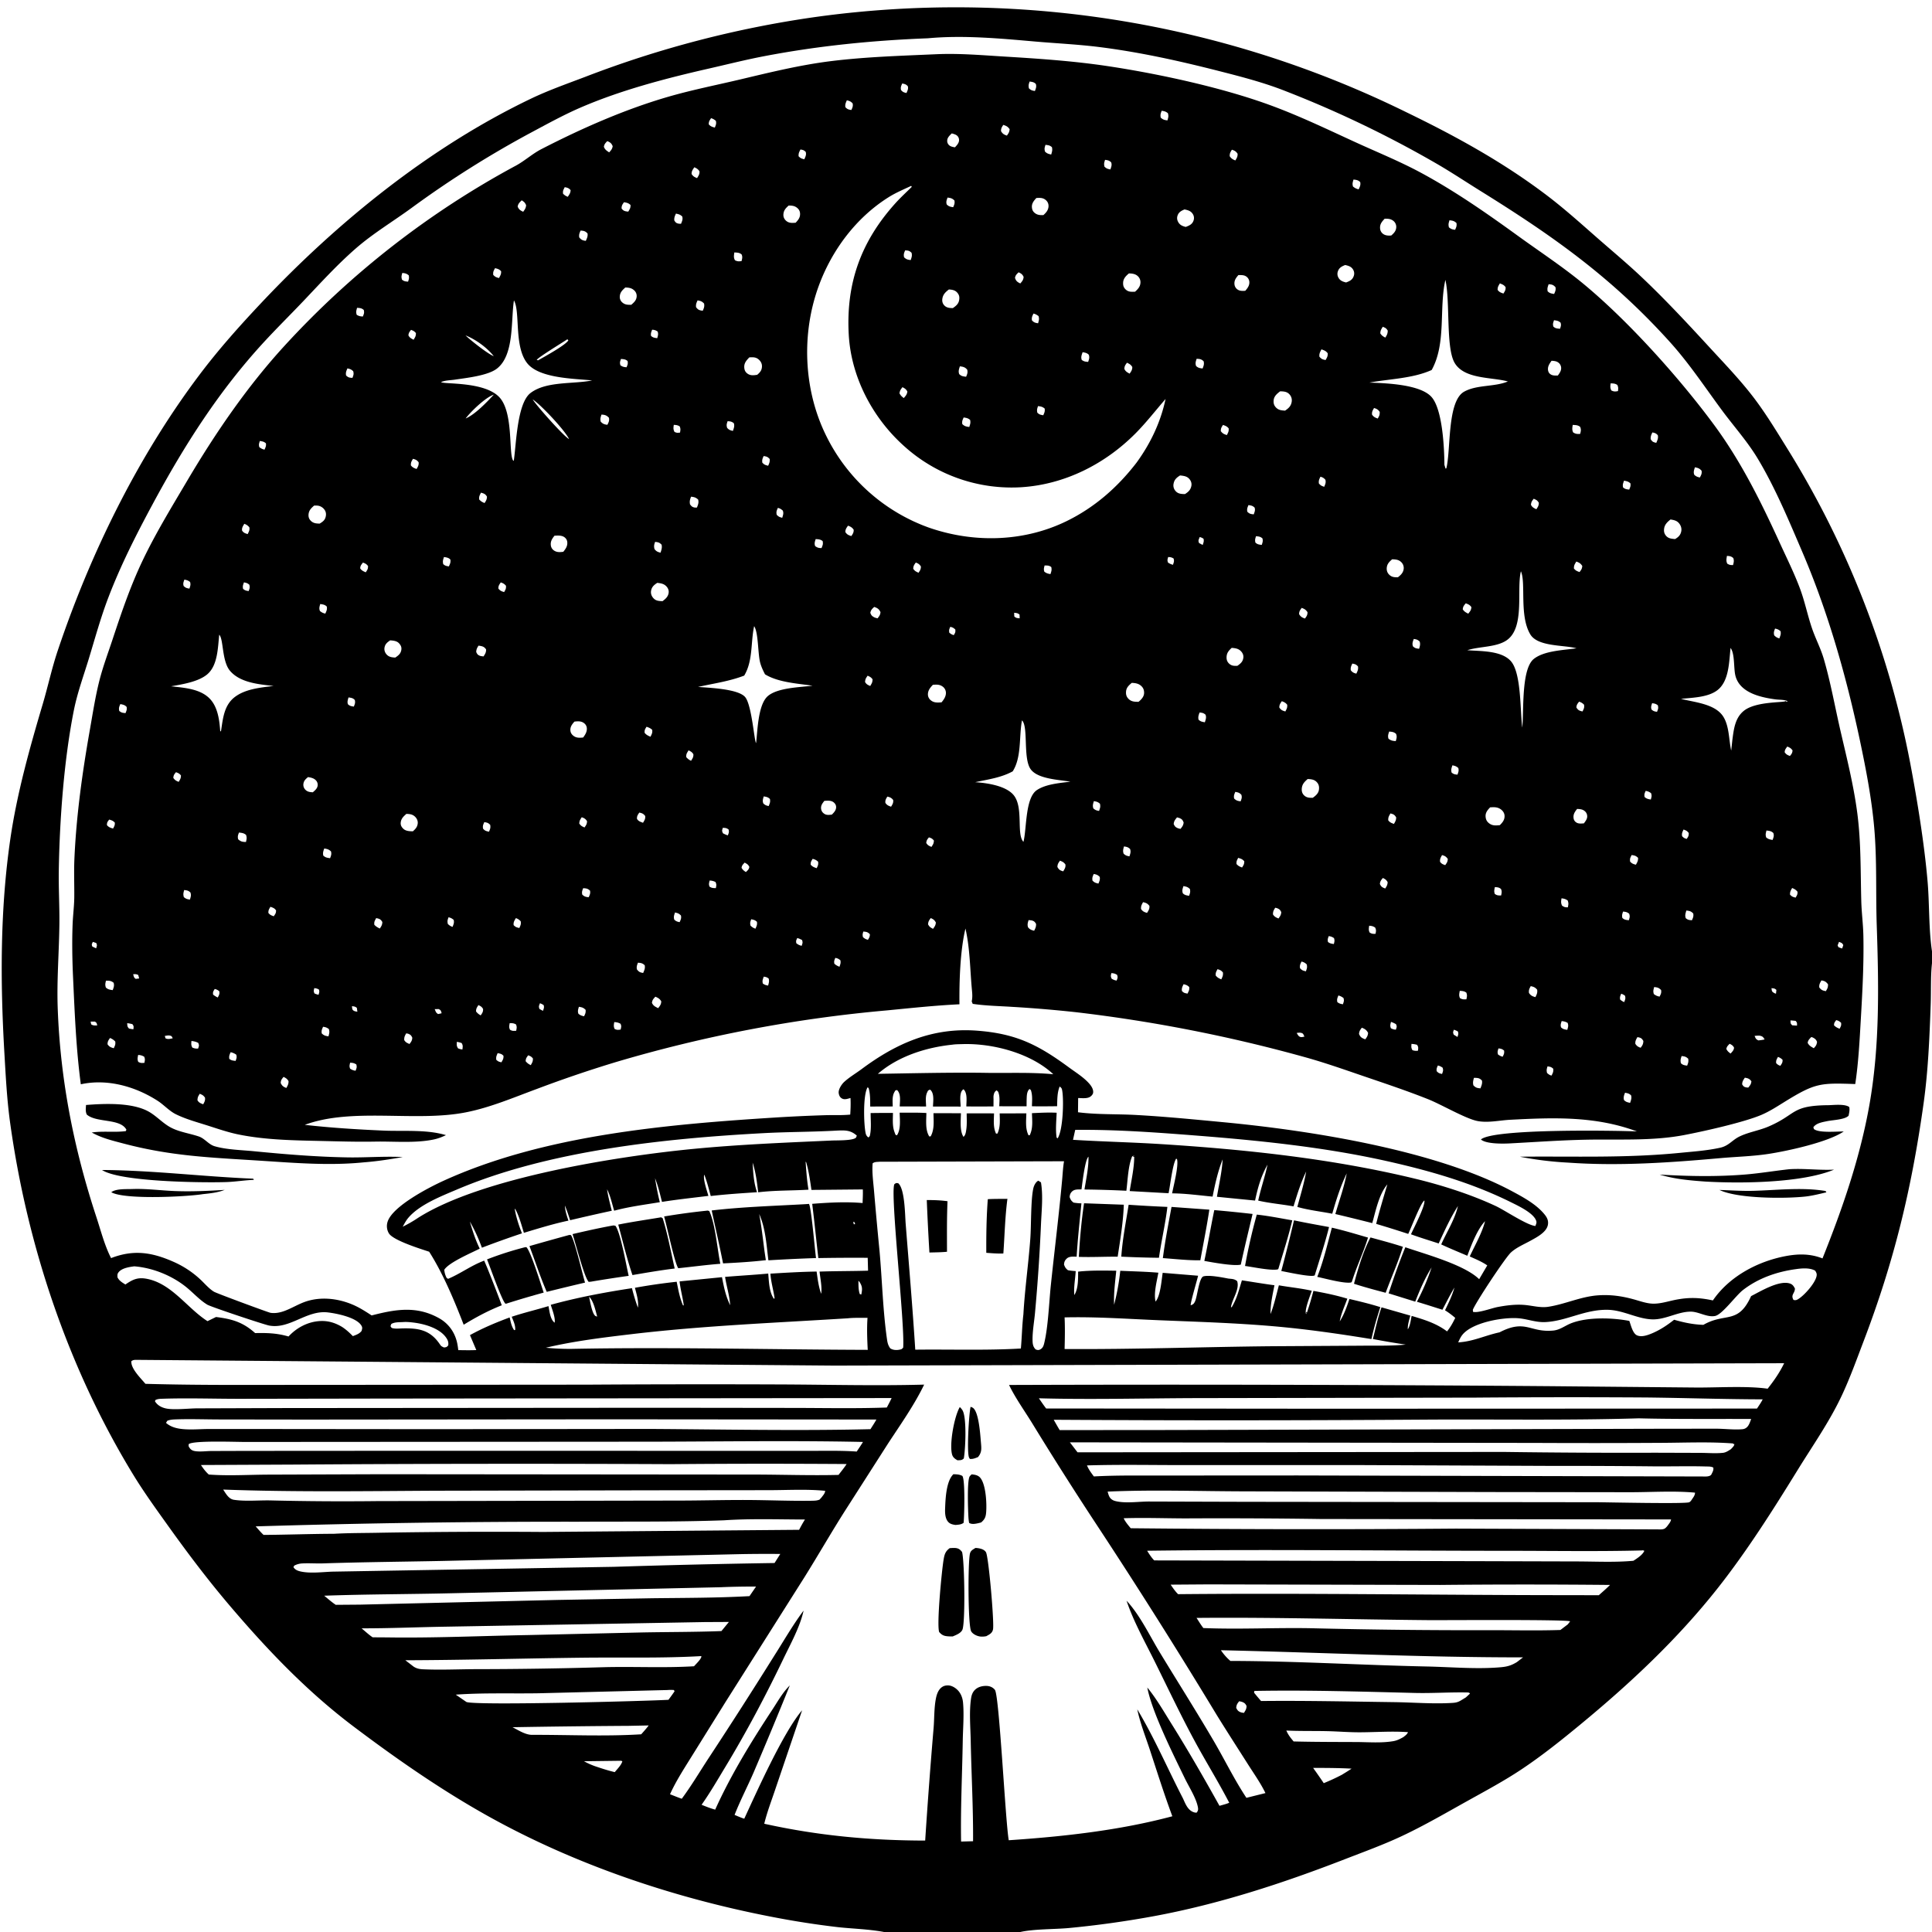 <svg xmlns="http://www.w3.org/2000/svg" viewBox="0 0 256 256"><path d="M117.138 256c-1.97-.375-4.06-.423-6.059-.637q-4.426-.516-8.8-1.37c-12.931-2.498-25.97-6.87-37.508-13.292-6.253-3.48-12.195-7.613-17.904-11.916-6.144-4.63-11.363-10.086-16.337-15.924-2.976-3.492-5.652-7.04-8.318-10.77-1.567-2.192-3.147-4.375-4.552-6.676-8.602-14.085-14.036-30.278-16.31-46.583-.434-3.115-.593-6.278-.775-9.416-.542-9.38-.564-18.937.795-28.255.878-6.022 2.553-12.002 4.282-17.83.696-2.346 1.21-4.767 1.987-7.085C11.963 73.349 18.287 60.45 26.502 49.57c2.504-3.316 5.261-6.401 8.107-9.423C44.75 29.378 56.963 19.485 70.367 13.068c2.297-1.1 4.76-1.966 7.141-2.87q3.694-1.426 7.463-2.64 3.769-1.212 7.6-2.208 3.832-.997 7.714-1.773 3.883-.777 7.803-1.33 1.243-.173 2.49-.322 1.246-.15 2.495-.275t2.5-.229q1.252-.103 2.504-.182 1.253-.08 2.507-.136t2.51-.089q1.254-.033 2.51-.042t2.51.004 2.51.05 2.509.098 2.506.144 2.504.19 2.5.237q1.248.13 2.494.283 1.246.154 2.489.33t2.482.376 2.475.422 2.466.467q1.232.245 2.458.514 1.226.268 2.448.559 1.22.29 2.436.604 1.216.313 2.425.65 1.21.335 2.413.694t2.4.739 2.385.783 2.37.828q1.181.425 2.355.872 1.173.446 2.338.915 1.164.468 2.32.958t2.302 1.001q1.147.512 2.283 1.044 1.137.533 2.264 1.086c6.588 3.188 12.852 6.619 18.7 11.052 2.302 1.745 4.423 3.654 6.591 5.557 1.981 1.739 4.018 3.432 5.935 5.241 3.152 2.976 6.148 6.2 9.082 9.39 2.09 2.272 4.269 4.527 6.108 7.008 1.5 2.024 2.802 4.175 4.129 6.313q.745 1.197 1.462 2.41.717 1.215 1.406 2.445t1.35 2.475 1.292 2.507 1.234 2.535 1.176 2.563 1.116 2.59 1.057 2.613q.514 1.314.997 2.638.482 1.325.935 2.66.452 1.336.874 2.681.42 1.346.813 2.7.39 1.356.747 2.719.36 1.363.688 2.735t.625 2.75q.294 1.378.56 2.763c.932 4.92 1.865 10.665 2.292 15.636.258 3 .138 6.163.567 9.13l.018.119v1.57l-.012.122c-.178 1.751-.098 3.568-.16 5.333-.158 4.403-.335 8.821-.95 13.187-1.58 11.249-3.868 20.776-7.938 31.45-.918 2.409-1.796 4.862-2.891 7.196-1.63 3.475-3.826 6.589-5.831 9.841-3.292 5.337-6.712 10.748-10.601 15.678-5.352 6.781-11.62 12.646-18.27 18.129-2.506 2.067-5.091 4.132-7.8 5.931-2.254 1.498-4.657 2.785-7.02 4.1-2.886 1.606-5.751 3.279-8.74 4.686-2.448 1.153-5 2.077-7.521 3.055-8.281 3.214-16.814 6.01-25.571 7.61q-5.503 1.005-11.071 1.535c-1.931.177-4.614.117-6.43.527zm79.64-94.185c-1.023 1.059-1.829 3.188-2.35 4.58-1.153-.496-2.323-.969-3.459-1.503.739-1.665 1.81-3.307 2.216-5.09-1.002 1.57-1.776 3.275-2.553 4.964-1.22-.401-2.465-.773-3.67-1.215.371-.828 1.908-3.766 1.778-4.477-.464.232-1.796 3.736-2.143 4.423q-2.115-.694-4.248-1.327c.44-1.76.97-3.497 1.483-5.237-1.113 1.313-1.54 3.499-2.001 5.134q-2.441-.62-4.891-1.202c.51-1.787 1.167-3.555 1.506-5.383-.821 1.707-1.404 3.521-1.915 5.342-1.518-.295-3.144-.474-4.626-.9.41-1.545.898-3.116 1.166-4.691-.711 1.489-1.197 3.042-1.67 4.618-1.544-.281-3.159-.412-4.682-.764.343-1.607.9-3.163 1.23-4.763-.86 1.534-1.284 3.044-1.646 4.757l-5.053-.501c.265-1.62.672-3.324.755-4.957-.638 1.618-.995 3.235-1.33 4.933-1.77-.162-3.589-.421-5.364-.43.193-1.02.877-3.617.654-4.51l-.108-.1c-.486.675-.8 3.619-1.016 4.593l-5.15-.286c.222-1.45.595-3.062.597-4.522l-.255-.111.248.002-.006-.046-.248.051c-.544 1.26-.6 3.209-.777 4.584q-2.775-.134-5.553-.165c.227-1.419.559-2.908.531-4.347-.463.351-.822 3.609-.926 4.33-.444.024-.903-.048-1.251.282-.223.212-.307.453-.317.749.134.352.204.482.516.72a7 7 0 0 0 1.043.1c-.23 2.35-.493 4.707-.632 7.064-.446.004-.984-.07-1.327.268-.254.251-.323.442-.346.789.136.352.214.492.519.738.346.067.68.096 1.03.118-.055 1-.284 2.188-.184 3.172.531-.835.5-2.152.504-3.1 1.67-.183 3.376-.145 5.054-.121-.149 1.495-.357 3.006-.285 4.51a31 31 0 0 0 .815-4.503c1.68.077 3.374.112 5.048.253-.198 1.137-.638 2.701-.372 3.826.647-.726.795-2.858.945-3.808l4.692.385c-.143.636-1.044 3.637-.979 3.916.323-.11.419-.195.57-.508.305-.628.532-3.161 1.123-3.325.746-.206 2.5.141 3.282.292.471.058.807.028 1.181.344.347 1.087-.65 2.33-.824 3.446l.103.007c.71-1.18.945-2.273 1.35-3.563 1.435.218 2.871.464 4.31.653-.24 1.257-.543 2.528-.52 3.814.487-1.233.763-2.528 1.108-3.805 1.438.255 2.934.392 4.354.718-.186.619-.996 2.543-.749 3.087l.066-.052-.062-.084.019-.158.093.095c.329-.947.6-1.899.857-2.868 1.512.274 3.02.58 4.492 1.03-.34.965-.839 2.009-1.004 3.015.582-.917.939-1.95 1.284-2.973 1.376.326 2.742.65 4.091 1.078-.454 1.401-.863 2.794-1.176 4.235-4.313-.702-8.6-1.32-12.956-1.699-5.042-.438-10.126-.591-15.183-.799-4.159-.17-8.358-.478-12.52-.376.065 1.401.037 2.79 0 4.191 9.182.062 18.361-.284 27.542-.371l11.8-.069c1.93-.022 3.94.046 5.858-.145q-2.183-.324-4.35-.739c.357-1.396.656-2.845 1.145-4.2l3.814 1.095c-.149.591-.366 1.212-.33 1.825.315-.486.388-1.22.504-1.786 1.677.5 3.278.984 4.695 2.056.465-.586.76-1.12 1.084-1.79a11 11 0 0 0-1.353-1.007c.475-.99.953-1.95 1.244-3.014-.57.953-1.07 1.959-1.587 2.941-1.127-.352-2.252-.721-3.384-1.057a30 30 0 0 0 1.949-4.543c-.892 1.416-1.56 2.97-2.167 4.526l-3.532-1.1c.675-2.038 1.4-4.121 2.22-6.105 2.692.93 7.84 2.324 9.781 4.231l1.073-1.828c-.716-.497-1.53-.827-2.32-1.187.677-1.464 1.635-3.116 2.028-4.67l.066-.06zM122.934 5.073c-7.323.282-14.512.998-21.72 2.38-2.427.466-4.823 1.071-7.232 1.62-5.697 1.295-11.651 2.848-17.03 5.169-2.17.936-4.258 2.08-6.34 3.195a134 134 0 0 0-16.06 10.102c-2.446 1.789-5.081 3.362-7.373 5.352-2.488 2.16-4.735 4.64-7.004 7.027-1.679 1.765-3.415 3.479-5.069 5.266-6.071 6.56-10.698 13.847-14.914 21.682-2.17 4.033-4.197 8.022-5.837 12.312-1.013 2.651-1.754 5.365-2.578 8.076-.694 2.281-1.524 4.524-1.991 6.868-1.31 6.564-1.894 14.578-1.996 21.288-.035 2.321.103 4.642.08 6.962-.039 3.763-.36 7.51-.221 11.28.35 9.518 2.144 18.576 5.116 27.6.594 1.802 1.086 3.764 1.952 5.453 2.965-1.146 5.378-.79 8.265.486q.5.22.979.48.48.262.934.563.456.301.883.64.428.34.825.714c.541.514 1.112 1.188 1.75 1.572.376.226 7.198 2.742 7.47 2.79.635.109 1.312-.033 1.907-.256.867-.325 1.666-.81 2.53-1.139 2.09-.798 4.499-.537 6.523.34.873.377 1.667.888 2.462 1.407 3.14-.812 5.95-1.308 8.938.37 1.186.666 1.989 1.732 2.337 3.046.102.387.156.782.203 1.179.796.01 1.593.031 2.388-.008l-.84-1.979c1.708-.94 3.437-1.665 5.259-2.342.143.589.236 1.172.59 1.675l.141-.01c.055-.625-.23-1.185-.457-1.755 1.608-.54 3.25-.918 4.87-1.41.138.661.23 1.784.818 2.194.118-.65-.323-1.715-.514-2.369 3.494-.965 7.173-1.657 10.757-2.202.223.883.476 1.73.791 2.583.113-.88-.18-1.79-.396-2.636q2.752-.499 5.532-.799c.22 1.072.396 2.112.832 3.122l.109.012c-.14-1.07-.442-2.109-.557-3.181l5.62-.558c.253 1.32.492 2.504 1.085 3.716-.08-1.272-.484-2.498-.676-3.755 1.904-.159 3.818-.264 5.72-.44.091 1.049.118 2.459.755 3.35l.087-.089c-.156-1.086-.48-2.16-.557-3.251 2.037-.124 4.085-.247 6.125-.277.14 1.005.26 1.987.602 2.948.144-.862-.122-2.053-.212-2.943 2.142-.075 4.286-.055 6.427-.121l-.046-1.706q-3.272-.022-6.544.036c-.276-2.394-.511-4.796-.811-7.187 2.194-.173 4.482-.296 6.678-.105.016-.599.055-1.206.029-1.804l-6.809.064c-.181-1.255-.34-2.462-.7-3.68l-.071-.05c.085 1.24.175 2.471.38 3.699-2.21.136-4.468.077-6.663.347-.163-1.322-.315-2.661-.739-3.931.073 1.355.143 2.63.583 3.921-2.048.137-4.093.267-6.132.505-.259-.95-.493-1.918-.857-2.835-.204.574.385 2.216.545 2.817-2.049.254-4.112.471-6.15.795-.269-1.057-.508-2.129-.921-3.14.17 1.056.37 2.142.636 3.179-1.994.332-4.11.598-6.053 1.13-.28-.924-.495-1.983-.937-2.84.127.96.394 1.906.624 2.846q-2.767.598-5.521 1.252c-.214-.655-.422-1.309-.695-1.943.04.716.246 1.325.47 1.999-1.995.422-3.949 1.027-5.9 1.614-.33-1.057-.613-2.165-1.136-3.145l-.08-.02c.189 1.108.549 2.194.959 3.238q-2.673.893-5.306 1.899c-.442-1.194-.956-2.359-1.598-3.46.355 1.219.747 2.445 1.31 3.585-1.142.581-4.092 1.825-4.702 2.805.048.422.122.68.308 1.061l.195.137c1.661-.692 3.076-1.781 4.788-2.412l.37.87q1.016 2.507 1.96 5.044c-1.797.71-3.404 1.574-5.047 2.578-1.25-3.236-2.719-6.751-4.574-9.675-1.113-.365-4.821-1.512-5.346-2.45a1.88 1.88 0 0 1-.152-1.545c.678-2.049 5.455-4.515 7.339-5.377 13.444-6.147 29.953-7.533 44.587-8.446q3.046-.18 6.097-.274c1.076-.028 2.201.031 3.27-.078.05-.74.072-1.454.036-2.196-.38.089-.772.269-1.142.055-.267-.154-.377-.41-.42-.7-.07-.482.377-1.167.712-1.477.687-.637 1.564-1.146 2.318-1.708 4.606-3.432 9.398-5.534 15.277-5.096 5.201.387 8.122 1.871 12.203 4.873.912.67 2.012 1.342 2.739 2.206.259.309.51.714.463 1.132-.029.25-.269.49-.484.599-.407.205-1.056.124-1.502.115l-.02 1.885.18.023c2.444.299 4.981.201 7.444.335 3.87.21 7.756.594 11.616.959 11.49 1.085 28.095 3.694 38.27 9.146 1.518.814 3.308 1.778 4.382 3.167.303.392.463.796.369 1.298-.187.991-1.523 1.664-2.322 2.106-.85.469-1.848.885-2.568 1.542-.759.692-4.683 6.641-5.053 7.599l.022.268c.658.198 2.48-.487 3.243-.631 1.171-.223 2.398-.38 3.592-.278 1.048.089 2.084.403 3.134.243 2.258-.345 4.334-1.37 6.653-1.521 1.623-.106 3.088.099 4.654.529.808.221 1.718.559 2.561.578.819.02 1.644-.203 2.436-.388 2.004-.468 3.501-.478 5.513-.04 2.163-3.17 5.927-5.174 9.644-5.874 1.682-.316 3.268-.33 4.88.307 2.646-6.598 4.98-13.35 6.22-20.368 1.385-7.835 1.232-15.859.967-23.771-.144-4.326.046-8.612-.335-12.94-.338-3.842-1.086-7.736-1.885-11.508-1.805-8.516-4.217-17.033-7.652-25.047-1.769-4.126-3.577-8.48-5.889-12.332-1.374-2.29-3.18-4.291-4.762-6.433-2.24-3.03-4.312-6.175-6.842-8.983-7.73-8.58-15.442-14.038-25.144-20.064-1.95-1.212-3.857-2.482-5.845-3.633q-4.787-2.767-9.77-5.162t-10.134-4.403c-2.929-1.165-5.906-1.928-8.952-2.705-5.225-1.332-10.434-2.488-15.793-3.163-2.83-.356-5.698-.487-8.54-.735-4.65-.407-9.537-.863-14.2-.426m3.25 133.351c-3.474.36-7.18 1.534-9.862 3.862 4.654-.071 9.303-.192 13.96-.136 3.07.064 6.23-.1 9.284.191-2.973-2.79-8.012-4.115-12.007-3.993-.447.014-.934.01-1.375.076m14.228 5.541c-.338.813-.312 1.747-.341 2.617-1.111.002-2.228.03-3.338-.001.022-.725.099-1.448-.14-2.144l-.176-.145c-.298.27-.35.686-.369 1.069-.02.407-.02.817-.021 1.225-1.207-.001-2.417.013-3.623-.008.029-.66.106-1.284-.14-1.91l-.202-.197c-.259.16-.332.334-.395.627-.042.19-.02.405-.02.597l-.005.914c-1.2 0-2.402.017-3.601-.006.014-.655.158-1.662-.296-2.194-.026-.03-.058-.052-.086-.078-.248.177-.326.398-.379.695-.087.487-.003 1.102.013 1.599l-3.67-.007c.022-.642.183-1.642-.285-2.15-.031-.033-.069-.059-.103-.088-.288.1-.267.126-.393.39-.251.528-.145 1.271-.129 1.842l-3.497-.005c.022-.64.172-1.565-.273-2.087q-.044-.048-.094-.089c-.265.077-.176.002-.32.245-.338.567-.249 1.299-.238 1.934l-2.984.01c-.006-.83.015-1.636-.209-2.442l-.136-.112c-.624.999-.52 4.911-.258 6.102.055.251.16.391.356.549.21-.146.203-.22.246-.465.154-.864.056-1.889.055-2.769l1.451-.016 1.508.002c-.007.811-.093 1.689.18 2.463l.049.138q.055.153.118.303l.183.056c.54-.815.375-2.052.358-2.993 1.176.003 2.365-.029 3.54.04-.011.99-.165 2.23.38 3.103l.187-.006c.52-.93.386-2.042.373-3.072l3.638.005c-.014.929-.178 2.333.337 3.128.27-.198.323-.63.372-.957.104-.696.056-1.448.052-2.152 1.208.001 2.418-.014 3.625.005-.019.905-.129 1.836.265 2.677h.184c.409-.854.316-1.757.3-2.68l3.535-.003c-.024.978-.16 2.005.287 2.906l.158-.008c.453-.927.325-1.922.295-2.923 1.095-.053 2.179-.112 3.275-.057-.043 1.079-.166 2.224-.005 3.294l.131.1c.713-1.071.833-4.969.616-6.281-.058-.351-.08-.374-.34-.59m-29.417 5.835c-3.25.19-6.514.168-9.769.342-13.113.703-28.546 2.31-40.679 7.471-2.083.886-4.942 1.994-6.435 3.737-.306.356-.53.786-.753 1.197.712-.36 1.377-.734 2.037-1.182 8.386-5.322 26.418-8.157 36.441-9.129 6.115-.593 12.263-.837 18.398-1.114.618-.028 2.681.03 3.142-.349.087-.071.102-.2.152-.301-.815-.72-1.504-.711-2.534-.672m31.473-.09-.293 1.318c3.884.239 7.776.323 11.661.569 11.32.716 22.864 1.945 33.898 4.641 3.463.847 7.237 2.058 10.469 3.571 1.198.561 4.127 2.542 5.242 2.639.122-.347.218-.46.056-.812-.45-.975-2.325-1.855-3.245-2.312-5.258-2.616-10.893-4.225-16.61-5.5-8.154-1.817-16.623-2.688-24.94-3.343-5.39-.424-10.83-.827-16.238-.77m-25.922 4.224c-.345.032-.641-.007-.919.21-.107 1.204.09 2.502.188 3.707q.338 3.971.727 7.937c.347 3.88.439 7.89.995 11.733.064.446.156.766.418 1.133.349.243.825.263 1.237.182.265-.052.293-.065.479-.274.248-3.058-1.746-20.466-1.167-21.65.24-.177.218-.17.514-.127.88.754.893 4.21.982 5.34.439 5.564.921 11.143 1.273 16.712 4.635-.06 9.374.116 13.995-.156.134-1.505.157-3.026.333-4.526.19-3.35.669-6.662.915-10.002.134-1.814.052-5.076.398-6.68.072-.333.255-.716.518-.937.044-.037.097-.062.145-.094l.354.226c.296 1.819.08 3.72.001 5.552q-.25 5.814-.78 11.608c-.102 1.232-.361 2.551-.337 3.779.01.464.065.855.411 1.194.24.093.388.123.631-.012.34-.19.432-.512.514-.861.521-2.196.624-5.326.871-7.683.488-4.636 1.067-9.267 1.492-13.91.075-.819.111-1.655.251-2.466zm-41.852 5.504h.117zm38.36 2.474.077.307.181-.02-.123-.297zm87.858.953.126.072zm-183.125 4.927c-.638.084-1.608.224-2.053.753-.212.252-.183.403-.17.705.231.466.62.678 1.045.952.916-.626 1.577-.973 2.73-.775 3.38.58 5.443 3.907 8.152 5.631l1.128-.551c2.117.265 3.554.67 5.184 2.132 1.582-.034 2.892.003 4.425.45 1.085-1.179 2.592-1.97 4.212-2.047 1.044-.05 1.972.237 2.863.768.557.36.989.764 1.45 1.232.453-.18.85-.294 1.156-.69.075-.285.14-.426-.024-.703-.646-1.09-3.259-1.606-4.43-1.748-2.842-.344-5.059 2.269-7.812 1.735-.666-.129-7.682-2.464-8.18-2.764-.92-.555-1.72-1.415-2.537-2.115-1.934-1.659-4.604-2.765-7.139-2.965m220.164.374c-2.526.349-4.97 1.193-7.003 2.768-.945.731-2.744 3.24-3.681 3.434-1.065.22-2.165-.567-3.226-.57-1.725-.007-3.32 1.055-5.063 1.023-2.019-.038-3.877-1.235-5.977-1.268-3.052-.047-5.436 1.5-8.268 1.628-1.212.055-2.314-.398-3.5-.505-2.015-.182-6.197.545-7.494 2.23-.223.29-.374.633-.525.964 1.99-.112 3.567-.923 5.475-1.33 3.48-1.8 4.008.062 7.124-.238.906-.087 1.567-.659 2.391-.976 2.173-.837 5.423-.737 7.687-.3.201.548.445 1.65 1.005 1.906.615.283 1.434-.02 2.013-.264 1.073-.454 2.005-1.077 2.916-1.797 1.32.375 2.502.63 3.875.675 2.925-1.677 4.596.004 6.326-3.809 1.267-.643 3.655-2.1 5.09-1.684.39.113.536.338.717.68.001.648-.597.81-.187 1.513.301.07.435.01.688-.154.792-.513 2.142-2.033 2.354-2.95.08-.344.006-.477-.167-.77-.703-.413-1.783-.324-2.57-.206m-124.21 1.538c.012.601-.013 1.188.181 1.763l.201.061c.128-.647.171-1.02-.194-1.599-.081-.128-.068-.1-.188-.225m-35.687 2.112c.116.495.398 2.358.876 2.572.063.028.13.043.194.064-.204-.766-.489-2.094-1.07-2.636m34.277 2.862c-9.575.6-19.156.976-28.69 2.106-3.787.449-7.6.912-11.316 1.793 1.096.112 2.17.156 3.27.157 13.112-.26 26.265.087 39.38.126-.072-1.422-.126-2.823-.029-4.246-.861.011-1.76-.027-2.615.064m-58.936.5c-.498.03-1.122-.013-1.552.258l-.105.28c.099.151.098.231.287.274.419.097.911.035 1.34.026 2.063-.041 3.582.194 4.852 2.015l.075.109c.169.253.251.272.53.404.34-.04.338-.026.567-.274.064-.435-.06-.73-.313-1.078-.874-1.205-2.816-1.764-4.242-1.942-.475-.059-.961-.111-1.439-.071m-35.115 5.008c-.358.012-.588-.05-.878.177-.082.99 1.262 2.27 1.865 2.998 7.367.208 14.754.131 22.124.138l36.398-.028q12.946-.08 25.893-.028c6.246.029 12.527.19 18.77.022-1.308 2.712-3.14 5.294-4.787 7.811l-5.516 8.62c-1.908 2.979-3.665 6.06-5.539 9.061l-10.462 16.54-4.367 7.016c-1.05 1.7-2.178 3.405-3.002 5.23.517.202 1.031.417 1.556.596 1.287-1.731 2.39-3.605 3.575-5.407q4.416-6.717 8.676-13.533c1.263-1.98 2.482-4.115 3.89-5.988-.463 2.132-1.723 4.404-2.669 6.373-2.371 4.936-4.887 9.695-7.724 14.382-1.011 1.672-1.993 3.376-3.122 4.972.597.244 1.179.474 1.802.644 2.064-4.581 4.787-9.014 7.548-13.208.671-1.019 1.317-2.18 2.157-3.062l.115-.122.07-.072q-2.347 5.808-4.81 11.568c-.813 1.867-1.772 3.704-2.511 5.596.422.173.846.369 1.283.502 1.706-3.691 5.2-11.494 7.665-14.364l-3.49 10.284c-.521 1.573-1.135 3.137-1.526 4.748 7.117 1.576 14.041 2.219 21.325 2.23q.48-7.384 1.102-14.758c.125-1.338.06-2.78.325-4.094.097-.483.267-1.004.635-1.352.281-.266.597-.365.978-.357.537.012 1.093.39 1.417.795.332.416.508.941.557 1.467.154 1.647-.01 3.479-.037 5.143-.074 4.436-.298 8.844-.22 13.285l1.587-.043c.03-4.436-.224-8.87-.31-13.304-.035-1.813-.22-3.814.043-5.608.065-.445.198-.837.527-1.157.407-.396 1.003-.531 1.556-.51.418.016.816.188 1.078.522.584.746 1.394 17.518 1.836 19.926 7.216-.484 14.676-1.303 21.675-3.177-1.077-2.897-2.006-5.846-2.97-8.782-.576-1.754-1.306-3.587-1.678-5.391 2.278 3.798 4.026 7.883 6.06 11.816.335.729.665 1.648 1.55 1.856.135.032.157.021.277.008.183-.277.206-.404.143-.736-.232-1.203-1.198-2.697-1.741-3.82-1.49-3.08-4.361-8.8-4.959-12.012 1.219 1.485 2.206 3.214 3.223 4.841 2.227 3.561 4.296 7.17 6.341 10.836.43-.125.882-.23 1.292-.407-1.462-2.817-3.138-5.508-4.643-8.3-1.856-3.44-3.52-6.97-5.258-10.47-1.275-2.567-2.793-5.278-3.705-7.999 1.768 1.88 3.057 4.624 4.397 6.834 2.389 3.938 4.848 7.809 7.177 11.787 1.446 2.472 2.726 5.113 4.309 7.495l2.522-.628c-.64-1.322-1.506-2.54-2.293-3.777-1.383-2.176-2.787-4.347-4.143-6.54q-7.79-12.883-16.074-25.457-4.283-6.513-8.354-13.161c-1.022-1.672-2.263-3.39-3.11-5.144q35.795-.122 71.59.16l19.465.181c2.88.019 6.677-.24 9.463.155.849-1.071 1.593-2.142 2.187-3.376l-125.843.314zm177.127 5.002-36.818.065c-6.967.021-13.973.213-20.936.023.317.452.623.915.962 1.351l37.045.031 57.146-.02c.26-.398.546-.795.755-1.222-5.121-.011-10.233-.187-15.353-.246q-11.4-.074-22.801.018m-144.625.125-19.208.032c-3.31-.002-6.652-.115-9.956-.011-.353.011-.728.005-1.04.186l-.046.156c.309.506.801.787 1.37.928 1.046.26 3.048.011 4.195.006l11.718-.039 49.748-.039 17.908.022c4.011.01 8.022.09 12.032-.054.216-.416.442-.829.638-1.254zm166.334 2.62c-9.39.286-18.836.11-28.234.17q-24.632.17-49.265.02c.262.456.518.918.791 1.369l14.405-.012 65.794-.167 6.865-.006c1.098.01 2.291.161 3.379.069a.96.96 0 0 0 .69-.332c.237-.251.373-.706.502-1.022-4.969-.026-9.961.038-14.927-.088m-136.145.13-40.383.035-11.584-.016c-1.905-.005-3.836-.076-5.739-.008-.366.012-.764.041-1.104.188l-.163.272c.63.558 1.441.756 2.267.829 1.132.099 2.31-.012 3.448-.016l6.955.002 22.77.022 28.638-.031c9.657.055 19.636.263 29.266.031.261-.422.548-.841.784-1.278zm-48.314 3c-1.276.013-6.997-.226-7.648.286-.038.272-.027.31.145.545.18.244.428.348.719.39.679.098 1.438-.012 2.127-.02l4.591-.015 17.404-.011 56.616.003c2.289.017 4.624-.065 6.906.095.28-.422.57-.84.831-1.274-10.142-.215-20.311-.023-30.456-.032zm109.107.052 1.013 1.321 56.545-.05q9.993.139 19.987.105l6.021.019c.966.003 2.028.097 2.983-.008.383-.042.73-.282 1.047-.487.196-.225.431-.391.456-.694l-.074.049-.112-.108c-3.148-.243-6.392-.09-9.553-.079q-8.331.05-16.663.009zm-103.107 2.948-12.032.055c.315.478.614.876 1.038 1.262 2.582.195 5.253.025 7.845.013l15.035-.053 49.615.044c3.64.01 7.312.137 10.948.046.363-.472.754-.94 1.074-1.441q-11.65-.083-23.299.016-25.112-.118-50.224.058m105.374.109c.225.552.558.985.909 1.46 3.177-.174 6.393-.107 9.576-.12l17.434-.01 53.609.136c.348 0 .885.053 1.15-.193l.047-.055c.161-.348.321-.547.267-.932-.302-.16-.632-.137-.964-.146-2.23-.064-4.471 0-6.702-.014q-6.896-.073-13.793-.062l-24.783-.106-23.976-.001c-4.253.002-8.525-.087-12.775.043m-114.46 3.202c.372.546.724 1.251 1.439 1.356 1.547.228 3.263.047 4.833.08q7.08.172 14.164.09l39.46-.069c3.198.005 6.391-.092 9.588-.077 2.84.013 5.713.143 8.548.099.355-.006.651-.014.987-.148l.266-.287c.202-.285.46-.526.484-.879-2.46-.246-5.067-.085-7.542-.086l-14.802.016-29.397.057c-9.341.052-18.691.188-28.028-.153m117.194.269c.144.495.219.877.711 1.137.181.096.422.146.621.182 1.322.237 2.863-.011 4.22-.004l12.789.038 46.506.056c1.312.006 11.73.238 12.219.002.13-.062.219-.173.3-.287.198-.318.472-.607.466-.985-2.823-.264-5.808-.053-8.65-.057l-18.454-.024-32.594-.092c-6.018-.01-12.125-.231-18.134.034m2.127 3.53c.232.502.587.9.934 1.325q21.533.225 43.067.05l26.67.101c.357-.001.868.063 1.126-.187.211-.206.131-.12.316-.357.177-.253.377-.462.417-.774l-46.382-.056q-8.987-.129-17.975-.082c-2.714-.007-5.462-.107-8.173-.02m-52.962.273c-6.467.234-12.958.15-19.429.19q-21.317-.03-42.624.616c.342.38.674.78 1.045 1.13 3.111-.021 6.218-.138 9.33-.147 2.09-.122 4.179-.095 6.27-.145q10.714-.178 21.429-.1l33.936-.284c.245-.466.49-.922.777-1.365-3.552-.004-7.195-.135-10.734.105m121.657 3.994c-5.926.151-11.873.048-17.8.048-15.922-.001-31.869-.216-47.787-.008.29.455.56.892.94 1.28l42.555.1 13.412.037c2.47.003 5.07.142 7.526-.087.491-.321 1.21-.767 1.451-1.32-.233-.08-.132-.083-.297-.05m-119.93.5-39.094.892c-5.25.106-10.5.15-15.748.323-.91.03-1.828-.045-2.735.005a2.5 2.5 0 0 0-1.092.293l-.107.2c.232.37.598.5 1.018.588 1.27.265 2.833.056 4.133.009l37.319-.64q10.639-.34 21.281-.504l.76-1.199q-2.868-.028-5.735.033m62.439 3.998-4.978.035c.308.449.595.878.986 1.262 17.458-.163 34.934.134 52.394.13l3.352.01c.502-.448 1.014-.887 1.49-1.364q-11.252-.11-22.504 0zm-64.487.374-35.859.802c-5.592.131-11.205.125-16.791.325.5.408.994.852 1.533 1.208l3.196-.025L73.876 212l12.523-.223c4.298-.052 8.62-.041 12.912-.281l.869-1.267q-2.287-.012-4.571.082m62.941 4.07c.293.45.571.924.903 1.345 4.721.192 9.467-.063 14.194.022q11.889.294 23.781.26c3.105-.003 6.232.074 9.334-.027l.983-.745.307-.401c-.597-.264-16.672-.14-18.711-.157-10.265-.089-20.524-.395-30.791-.297m-65.166.552-34.365.612c-3.696.059-7.411.226-11.105.218.477.397.95.847 1.466 1.189l1.902.012c6.2.094 12.412-.197 18.611-.308l15.144-.347c3.52-.069 7.038-.049 10.556-.184l.99-1.208zm68.394 3.73a7 7 0 0 0 1.256 1.42c8.678.013 17.378.553 26.06.737 3.164.067 6.666.381 9.799.095.836-.077 1.361-.233 2.09-.67l.828-.637c-13.351.014-26.688-.647-40.033-.945m-68.894.781c-5.236.297-10.522.147-15.765.21-7.801.094-15.608.315-23.409.338l1.104.85c.403.255.767.325 1.24.347 2.315.107 4.685-.008 7.005-.017q8.502-.007 17-.261c3.957-.099 7.952.116 11.902-.122.253-.297.98-.965.977-1.321zm-4.457 4.494-17.058.429c-3.634.059-7.361-.08-10.979.184l1.412.97c1.269.498 24.193-.133 26.773-.288.276-.373.55-.745.81-1.13l-.096-.168a6 6 0 0 0-.862.003m77.779.119-.035.234q.454.558.925 1.102c5.898-.062 11.783.072 17.679.15 2.544.035 5.161.261 7.695.099.452-.029.74-.103 1.123-.335q.323-.195.644-.394l.532-.492c-.039-.119-.001-.045-.193-.157-2.365-.061-4.734.118-7.093.06-7.077-.175-14.197-.398-21.277-.267m-2.008 1.365c-.248.308-.364.47-.394.882.15.296.249.445.57.571.137.055.307.072.451.095.207-.325.35-.529.347-.93-.152-.275-.235-.385-.546-.512-.114-.047-.303-.08-.428-.106m-80.928 3.262q-7.68.047-15.359.182c.763.39 1.681.996 2.558 1.011 4.804-.017 9.702.226 14.492-.073.346-.383.683-.76.993-1.174zm87.176.621c.237.566.573.982.964 1.446 2.76.071 5.514.066 8.275.078 1.609.006 3.391.159 4.97-.123.477-.085.878-.298 1.298-.53.254-.209.485-.346.613-.655-2.099-.154-4.27.011-6.377.018-1.465.005-2.928-.123-4.393-.153-1.781-.038-3.571.005-5.35-.08m-88.225 4.006-4.835.061c.478.269.944.475 1.46.66.866.292 1.722.574 2.613.783.326-.406.874-.934 1.002-1.438-.194-.077-.11-.072-.24-.065m91.773.944q.721.999 1.408 2.022a28 28 0 0 0 2.404-1.112c.429-.268.868-.526 1.285-.812-1.7-.093-3.395-.096-5.097-.098"/><path d="M10.709 143.674c-.624-4.662-.817-9.537-1.031-14.239-.105-2.303-.145-4.663-.056-6.967.046-1.199.208-2.394.22-3.594.015-1.682-.057-3.355.016-5.039.252-5.772 1.053-11.488 2.057-17.171.38-2.157.716-4.343 1.252-6.466.464-1.838 1.145-3.648 1.741-5.448 1.2-3.624 2.39-7.136 4.044-10.589 1.715-3.577 3.824-7.022 5.84-10.437 3.721-6.299 7.963-12.51 12.918-17.913q1.648-1.8 3.371-3.53 1.722-1.73 3.516-3.386 1.793-1.655 3.655-3.234t3.787-3.078 3.914-2.917 4.032-2.75q2.046-1.332 4.145-2.578t4.249-2.401c1.17-.64 2.165-1.563 3.352-2.174 5.324-2.743 11.026-5.258 16.783-6.932 3.17-.921 6.405-1.555 9.615-2.316 4.01-.951 7.947-1.92 12.048-2.424 4.645-.57 9.34-.702 14.013-.912 2.953-.123 5.912.134 8.858.313 4.6.279 9.206.59 13.766 1.275 6.77 1.018 15.243 2.856 21.671 5.234 3.816 1.411 7.405 3.14 11.094 4.832 2.908 1.334 5.89 2.539 8.707 4.058 4.517 2.437 8.747 5.389 12.895 8.395 2.812 2.037 5.764 3.976 8.448 6.174 6.002 4.915 12.93 12.637 17.539 18.9 3.569 4.851 6.191 10.17 8.684 15.623.915 2.001 1.905 3.983 2.671 6.047.629 1.696.981 3.47 1.56 5.179.47 1.394 1.17 2.697 1.584 4.117.914 3.143 1.478 6.369 2.216 9.555.833 3.596 1.73 7.157 2.212 10.822.513 3.899.427 7.82.535 11.736.042 1.512.243 3.017.275 4.533.077 3.667-.12 7.322-.332 10.98-.168 2.899-.31 5.818-.745 8.69-4.601-.162-5.302-.15-9.308 2.325-1.023.631-2.019 1.287-3.127 1.76-2.314.986-7.624 2.174-10.22 2.67-4.23.808-8.615.536-12.901.617-3.42.065-6.793.312-10.204.492-.894.048-3.15.093-3.839-.52 1.653-1.456 17.708-1.19 20.67-1.067-5.525-2.053-11.028-1.843-16.795-1.543-1.413.074-2.962.44-4.358.16-1.573-.316-4.776-2.194-6.523-2.888-2.796-1.113-5.656-2.066-8.503-3.038-2.585-.883-5.177-1.8-7.81-2.53q-7.465-2.076-15.067-3.568-7.603-1.493-15.298-2.393-4.25-.462-8.516-.71c-1.703-.11-3.45-.139-5.139-.393l-.133-.32c.1-.476.088-.88.043-1.363l-.017-.178c-.254-2.726-.247-5.433-.855-8.119-.706 2.943-.829 6.997-.796 10.037-3.196.154-6.386.496-9.57.806q-4.565.403-9.105 1.034-4.54.632-9.043 1.49t-8.957 1.94q-4.453 1.082-8.848 2.386-5.29 1.604-10.462 3.557c-3.101 1.143-6.211 2.479-9.462 3.113-6.693 1.305-15.002-.685-21.3 1.648 3.455.395 6.955.61 10.43.763 2.675.118 5.71-.174 8.277.603-.514.243-1.032.447-1.59.567-2.445.525-5.307.24-7.81.289-2.398.046-4.798-.032-7.195-.085-3.64-.081-7.335-.134-10.915-.864-1.46-.298-2.901-.812-4.321-1.258-1.335-.42-2.7-.798-3.96-1.419-.88-.434-1.587-1.25-2.418-1.784-2.956-1.9-6.67-2.954-10.174-2.185m50.918-99.287.06.058c.595.59 2.984 2.48 3.738 2.75l.075.045-.075-.044c-.87-1.123-2.417-2.24-3.738-2.751zm8.895 8.489.064.053c.45.77 4.169 4.95 4.818 5.25-.543-1.147-3.715-4.534-4.817-5.25zM61.7 55.45l-.062.046zc1.236-.514 2.802-2.154 3.733-3.157-1.076.343-3.036 2.223-3.733 3.157m74.73-44.647c-.126.387-.174.488-.093.9.276.266.43.291.794.357.123-.338.235-.568.124-.931-.248-.26-.489-.272-.825-.326m-16.879.258c-.147.337-.24.495-.16.87.244.285.374.313.723.394.129-.309.273-.557.177-.897-.241-.269-.401-.29-.74-.367m-7.337 2.227c-.147.327-.244.535-.202.906.26.286.422.328.8.38.144-.322.244-.512.165-.874-.256-.276-.413-.317-.763-.412m41.717 1.389c-.135.357-.205.522-.126.91.296.274.496.32.889.366.11-.409.174-.534.061-.951-.293-.235-.465-.266-.824-.325m-59.711.983c-.21.33-.305.416-.305.816.25.282.457.336.805.432.135-.371.222-.498.139-.891-.219-.183-.365-.276-.64-.357m38.722.888c-.197.307-.305.45-.3.83.217.355.375.455.78.59.227-.336.32-.437.36-.85-.241-.347-.447-.441-.84-.57m-6.829 1.129c-.25.25-.563.522-.597.898a.76.76 0 0 0 .308.713c.187.143.487.2.716.232.234-.259.514-.537.539-.907a.77.77 0 0 0-.297-.67c-.18-.138-.453-.208-.669-.266m-45.646 1.02c-.258.283-.366.362-.451.743.134.387.377.53.7.75.252-.276.41-.437.468-.824-.165-.39-.322-.505-.717-.669m58.067.492c-.123.39-.165.478-.071.89.278.276.46.31.827.398.103-.356.192-.605.093-.979-.31-.264-.454-.249-.849-.309m-32.47.618c-.18.364-.262.48-.247.896.282.292.38.3.759.404.145-.342.295-.597.187-.976-.233-.24-.374-.268-.699-.324m57.168.03c-.194.32-.3.47-.289.86.206.314.402.425.746.563.188-.314.319-.507.298-.89-.219-.323-.39-.414-.755-.533m-16.806 1.341c-.118.385-.165.49-.083.897.272.273.429.302.791.378.11-.339.232-.597.098-.949-.28-.256-.445-.271-.806-.326m-54.424.986c-.201.303-.378.515-.361.897.205.313.377.403.727.54.185-.314.363-.541.308-.922-.213-.292-.358-.368-.674-.515m87.34 1.63c-.103.388-.174.527-.065.92.26.209.43.295.752.377.154-.344.29-.58.203-.967-.282-.265-.513-.294-.89-.33m-58.605.836c-.995.465-2.041.906-2.972 1.489-4.35 2.724-7.583 7.076-9.314 11.865-2.235 6.179-1.98 13.388.826 19.35q.126.27.26.537.133.267.272.53.14.265.286.525t.299.517.31.51q.16.252.324.501.165.249.336.494.17.245.347.485t.36.477.371.467q.189.232.383.459t.393.449.405.439.415.429.425.418.436.408.446.397.455.386.465.376.473.363.483.352q.243.172.49.34.248.166.5.327.251.16.507.315.255.155.514.303.26.148.522.29.263.141.529.276t.535.265.542.25.548.238.553.224.559.21c5.914 2.076 12.551 1.95 18.236-.803 3.745-1.814 6.808-4.496 9.335-7.776 1.85-2.54 3.194-5.355 3.85-8.44-1.334 1.53-2.578 3.148-4.013 4.587-4.034 4.045-9.338 6.73-15.072 7.1q-.264.016-.528.026-.263.01-.527.013-.263.003-.527 0-.264-.004-.528-.014t-.527-.026-.526-.04-.525-.052-.523-.065q-.262-.036-.522-.079-.26-.042-.52-.091-.259-.049-.517-.105t-.514-.117-.512-.13q-.254-.067-.507-.142-.254-.074-.505-.155-.251-.08-.5-.168-.249-.086-.496-.18-.247-.093-.491-.192-.245-.099-.487-.204t-.48-.216-.476-.228-.47-.24-.464-.252q-.23-.129-.457-.263-.227-.135-.45-.275-.225-.14-.445-.285t-.436-.297q-.216-.15-.429-.306-.213-.157-.421-.318-.209-.162-.413-.328-.205-.167-.405-.338t-.396-.349c-4.194-3.735-7.054-9.147-7.37-14.788-.383-6.84 1.631-12.396 6.225-17.472.674-.743 1.411-1.415 2.124-2.12zm-45.908.173c-.177.361-.272.463-.22.871.208.2.354.3.625.403.222-.34.347-.469.376-.88-.245-.277-.422-.331-.781-.394m50.727 1.375c-.117.334-.229.563-.108.916.28.279.483.305.854.362.14-.327.233-.524.164-.89-.304-.296-.486-.327-.91-.388m11.764.06c-.318.346-.624.71-.588 1.216.024.334.125.566.392.776.348.276.71.28 1.128.274.37-.333.66-.658.684-1.183a1 1 0 0 0-.356-.806c-.379-.333-.794-.305-1.26-.277m-68.186.303c-.272.27-.479.44-.54.838.16.382.352.513.733.68.215-.299.362-.488.387-.871-.17-.371-.24-.412-.58-.647m13.546.256c-.21.31-.324.445-.314.836.226.29.401.359.78.398q.054.005.11.005c.195-.347.306-.468.293-.873-.287-.265-.484-.303-.869-.366m21.816.444c-.383.35-.662.632-.691 1.185-.017.329.112.612.358.828.378.333.8.293 1.264.26.341-.364.61-.68.586-1.215-.016-.338-.159-.58-.425-.784-.34-.259-.683-.277-1.092-.274m52.464.509c-.434.182-.785.36-.938.847-.098.313-.04.607.129.88.228.367.564.49.966.594.463-.18.856-.334 1.035-.848a.98.98 0 0 0-.097-.861c-.263-.42-.646-.515-1.095-.612m-67.391.552c-.152.323-.245.53-.222.9.154.245.219.346.523.423.1.026.262.025.37.028.139-.347.268-.588.161-.967-.28-.267-.468-.3-.832-.384m93.906.68c-.362.39-.645.703-.606 1.275.02.312.17.578.428.756.306.21.697.223 1.054.19.365-.319.648-.607.662-1.128a1.03 1.03 0 0 0-.413-.831c-.36-.263-.702-.264-1.125-.262m8.587.204c-.113.4-.174.524-.071.938.295.244.451.273.816.326.151-.33.243-.521.183-.896-.306-.293-.52-.319-.928-.368m-115.135 1.37c-.142.34-.226.514-.177.892.223.29.388.388.764.453q.054.008.108.013c.152-.344.288-.591.227-.979-.286-.312-.496-.36-.922-.38m43.007 2.623c-.151.364-.224.517-.138.919.302.274.463.317.878.362.119-.355.212-.586.11-.964-.29-.279-.44-.304-.85-.317m-22.63.271c-.05.39-.12.675.082 1.035.333.169.505.16.874.111.081-.33.148-.537.015-.869-.287-.266-.603-.254-.972-.277m80.94 1.665c-.455.186-.805.352-.973.856-.1.303-.056.6.109.87.232.379.584.489.985.588.462-.178.819-.326 1.007-.831a.98.98 0 0 0-.074-.866c-.244-.419-.62-.514-1.054-.617m-112.646.419c-.194.374-.278.464-.24.894.263.275.411.323.766.417.179-.355.303-.504.276-.906-.25-.273-.459-.32-.802-.405m69.376.548c-.25.24-.416.38-.48.739.117.353.242.5.585.681q.06.029.121.056c.252-.297.408-.464.436-.873-.168-.343-.31-.436-.662-.603m-81.667.09c-.102.384-.149.485-.041.88.285.239.453.238.81.269.105-.352.163-.472.086-.84-.295-.235-.482-.282-.855-.31m96.283.059c-.394.332-.743.673-.768 1.223-.016.35.05.613.301.87.376.382.793.352 1.283.33.388-.355.697-.676.713-1.232a1.09 1.09 0 0 0-.378-.853c-.33-.29-.736-.326-1.151-.338m14.506.22c-.32.378-.57.695-.521 1.224a.95.95 0 0 0 .462.724c.286.173.651.16.974.133.32-.374.602-.745.526-1.27a.96.96 0 0 0-.491-.678c-.284-.154-.636-.131-.95-.132m27.427.635c-.862 3.814.14 8.396-1.815 11.94-2.513 1.134-5.563 1.177-8.259 1.67 2.192.077 6.765.228 8.249 1.92 1.438 1.64 1.685 6.703 1.695 8.973l.15.501.106-.028c.614-2.39.085-8.892 2.359-10.162 1.694-.947 4.025-.608 5.794-1.354l-.147-.039c-2.139-.54-5.645-.283-6.905-2.421-1.187-2.017-.574-8.163-1.227-11m7.221.462c-.198.346-.3.46-.3.865.238.31.415.358.77.484.194-.313.305-.457.29-.84-.242-.323-.395-.353-.76-.509m6.458.117c-.125.386-.206.534-.127.938.279.265.494.292.856.35.15-.328.245-.521.183-.894-.298-.326-.461-.365-.912-.394m-122.342.431c-.376.34-.692.624-.73 1.168a.95.95 0 0 0 .355.835c.356.3.733.295 1.167.287.364-.32.681-.595.712-1.117a.99.99 0 0 0-.337-.8c-.35-.322-.722-.358-1.168-.373m42.875.261c-.437.339-.77.639-.863 1.209-.052.317.008.62.225.868.316.362.72.382 1.162.393.411-.285.757-.551.84-1.083.054-.347.02-.614-.2-.899-.31-.402-.698-.455-1.165-.488M68.1 39.805c-.416 2.636.073 7.243-2.262 9.043-1.206.93-4.047 1.23-5.556 1.457-.584.089-1.297.083-1.839.324.324.316 5.717-.112 7.712 1.993 1.948 2.056 1.191 7.701 1.864 8.428l.064-.01c.326-2.2.433-7.605 2.212-8.962 2.09-1.597 5.674-1.16 8.165-1.668-2.37-.247-6.978-.261-8.59-2.266-1.792-2.228-.902-6.828-1.77-8.339m24.332-.001c-.15.326-.24.524-.202.896.231.31.383.41.785.46q.054.006.11.008c.15-.35.243-.553.168-.946-.284-.296-.45-.35-.861-.418m-45.119.985c-.1.398-.171.53-.044.928.295.175.471.206.813.223.145-.377.209-.459.123-.864-.278-.256-.526-.262-.892-.287m89.633.76c-.164.329-.266.517-.207.898.26.29.427.33.816.39.105-.402.172-.54.06-.95-.23-.173-.39-.265-.67-.338m68.972.882c-.112.333-.194.5-.082.849.278.258.523.253.881.284.098-.322.18-.491.06-.822-.32-.252-.464-.249-.859-.311m-22.687.867c-.206.344-.32.47-.33.878.195.302.356.39.66.561.214-.33.316-.517.325-.927-.216-.337-.283-.348-.655-.512m-128.764.411c-.212.286-.312.37-.347.731.172.326.375.417.687.579.206-.355.312-.467.307-.885-.202-.245-.354-.312-.647-.425m31.949-.022c-.115.306-.21.491-.144.822.283.254.448.24.816.306.094-.367.167-.51.06-.88-.267-.178-.412-.225-.732-.248m-11.264 1.286c-.639.436-3.89 2.406-4.027 2.721l.183.05c.725-.418 3.678-2.024 4.002-2.648-.118-.128-.055-.106-.158-.123m99.95 1.318c-.177.344-.317.573-.268.975.266.31.41.366.819.438.179-.32.319-.525.271-.908-.278-.329-.427-.356-.821-.505m-31.648.377c-.126.371-.25.635-.116 1.025.322.228.463.22.848.263.119-.357.217-.58.084-.955-.256-.244-.482-.272-.816-.333m-44.164.687c-.356.376-.691.728-.671 1.286.012.337.099.6.368.82.42.34.855.277 1.348.203.359-.308.604-.569.63-1.076.022-.394-.157-.718-.448-.967-.369-.317-.772-.292-1.227-.266m-17.007.209c-.122.374-.182.452-.07.841.305.205.458.233.811.26.14-.351.203-.44.138-.822-.28-.252-.523-.249-.879-.279m76.279-.02c-.116.363-.206.581-.069.959.3.263.48.275.86.325.133-.353.236-.576.135-.96-.305-.288-.502-.308-.927-.324m47.028.26c-.292.42-.56.792-.449 1.331a.73.73 0 0 0 .31.457c.278.196.648.172.969.17.224-.304.463-.626.442-1.026a.92.92 0 0 0-.423-.73c-.244-.164-.567-.187-.85-.202m-56.255.256c-.219.3-.336.434-.349.82.158.35.379.453.696.633.208-.307.364-.501.354-.89-.23-.34-.346-.38-.7-.563m-22.146.483c-.115.374-.228.637-.089 1.026.29.29.521.306.918.35.145-.35.238-.548.144-.934-.28-.338-.55-.396-.973-.442m-81.152.27c-.148.345-.256.559-.174.944.296.273.43.294.841.31.127-.347.204-.504.1-.875-.268-.257-.419-.298-.767-.379m167.383 1.985c-.047.369-.084.59.093.938.334.168.502.158.879.086.035-.367.062-.476-.083-.81-.297-.207-.542-.2-.89-.214m-93.836.503c-.24.321-.338.417-.395.822.164.29.305.427.572.623.267-.328.407-.44.474-.864-.183-.332-.33-.407-.651-.581m50.038.553c-.418.326-.814.644-.857 1.213-.025.338.032.608.258.87.357.414.752.441 1.26.474.435-.296.751-.564.863-1.101.07-.333.011-.666-.192-.945-.277-.38-.616-.477-1.062-.504a4 4 0 0 0-.27-.006m-32.078 1.957c-.117.367-.169.476-.094.864.267.268.435.284.792.349.153-.363.231-.484.189-.883-.298-.253-.501-.282-.887-.33m44.528.25c-.181.316-.312.507-.263.888.232.318.396.375.75.512.207-.366.267-.445.263-.88-.205-.314-.396-.41-.75-.52m-102.369.873c-.114.35-.199.571-.1.943.29.293.46.36.881.41.172-.343.282-.536.206-.933-.311-.326-.532-.395-.987-.42m47.992.38c-.153.339-.242.499-.182.879.303.295.516.327.923.385.12-.387.196-.533.113-.937-.295-.244-.488-.266-.854-.326m-31.283.497c-.117.359-.178.508-.058.884.256.28.407.314.762.402.125-.368.243-.628.125-1.018-.28-.226-.463-.253-.829-.268m-7.129.483c-.05.373-.091.59.1.938.312.138.384.124.727.087.055-.361.093-.472-.041-.82-.29-.176-.457-.187-.786-.205m72.773.008c-.212.34-.286.416-.292.827.255.319.41.395.806.517.177-.36.266-.476.238-.883-.231-.284-.42-.338-.752-.461m46.34-.002c-.053.374-.114.64.06.995.332.211.534.22.925.197.093-.364.153-.566 0-.932-.31-.25-.607-.236-.986-.26m10.559.995c-.154.324-.253.53-.225.901.196.29.242.348.592.449.049.014.1.018.15.027.146-.35.282-.605.202-.995-.235-.278-.38-.301-.72-.382M34.429 58.43c-.1.349-.164.461-.066.819.24.184.394.264.689.331.14-.334.228-.468.187-.833-.287-.251-.442-.247-.81-.317m66.758 1.997c-.143.325-.236.517-.171.883.284.293.386.3.768.405.147-.326.248-.533.2-.902-.272-.288-.393-.322-.797-.386m-46.465.369c-.204.357-.288.447-.278.868.236.294.413.352.755.48.18-.316.312-.511.271-.892-.23-.292-.379-.361-.748-.456m169.862 1.123c-.108.362-.228.632-.078 1.002.249.221.41.278.732.35.176-.328.294-.515.228-.902-.291-.314-.457-.364-.882-.45m-68.222 1.079c-.443.285-.743.53-.851 1.068a1.1 1.1 0 0 0 .18.899c.276.382.609.468 1.047.495.145.008.16.006.288.003.403-.266.696-.505.82-1.001a1.05 1.05 0 0 0-.169-.89c-.292-.415-.675-.5-1.149-.556zm18.604.166c-.156.326-.263.525-.205.9.25.284.34.31.701.439.141-.34.256-.558.16-.934-.218-.241-.345-.313-.656-.405m40.23.523c-.12.333-.227.56-.12.917.31.226.432.224.804.272.132-.338.207-.46.161-.827-.298-.267-.461-.274-.845-.362M63.731 65.282c-.18.365-.269.48-.242.893.24.264.398.35.718.482.194-.3.313-.48.318-.852-.213-.35-.393-.416-.794-.523m27.84.532c-.153.39-.217.601-.14 1.017.176.224.265.345.564.411.099.022.25.013.354.01.145-.385.267-.64.158-1.059-.326-.288-.5-.324-.936-.38m111.655.273c-.24.316-.317.39-.37.795.17.347.389.435.716.601.202-.303.331-.483.33-.864-.223-.348-.314-.364-.676-.532m-161.602.905c-.373.334-.682.611-.738 1.144-.035.326.045.61.274.849.346.362.735.386 1.2.398.41-.257.697-.445.805-.95.061-.286.034-.57-.123-.822q-.067-.107-.152-.2-.086-.093-.188-.167t-.215-.129-.237-.085c-.19-.049-.43-.037-.626-.038m123.803-.062c-.137.339-.224.506-.151.878.284.28.45.315.854.347.107-.319.231-.567.105-.9-.283-.254-.447-.27-.808-.325m-62.356.37c-.158.363-.239.514-.153.917.275.27.355.294.73.397.103-.345.216-.601.075-.955-.226-.197-.36-.286-.653-.358m118.285 1.534c-.398.311-.766.653-.846 1.18-.05.327-.02.61.175.886.329.463.755.484 1.273.531.42-.25.705-.503.812-1.002.072-.335 0-.669-.19-.955-.313-.475-.704-.552-1.225-.64m-188.982.574c-.181.312-.352.534-.294.91.227.307.391.343.739.455.15-.313.298-.544.219-.902-.213-.251-.36-.34-.664-.463m79.993.249c-.2.289-.353.478-.353.845.227.341.4.409.796.531.194-.296.328-.472.305-.845-.209-.299-.41-.407-.748-.531M73.47 70.985c-.307.397-.546.737-.482 1.27.039.32.206.562.48.728.366.222.77.184 1.172.132.309-.383.573-.748.528-1.264a.85.85 0 0 0-.254-.559c-.374-.385-.958-.335-1.444-.307m92.956.066c-.102.351-.161.474-.08.838.267.261.492.27.844.314.112-.359.174-.478.097-.853-.276-.259-.505-.262-.861-.299m-7.458.111c-.129.353-.242.447-.08.797l.475.252c.109-.336.189-.471.111-.822a1.4 1.4 0 0 0-.506-.227m-50.885.27c-.111.347-.202.565-.071.927.3.22.464.26.847.264.147-.392.231-.51.145-.928-.304-.238-.553-.238-.922-.263m-21.276.367c-.134.385-.182.543-.082.956.245.312.42.386.8.479.115-.373.232-.664.14-1.059-.288-.299-.442-.325-.858-.376m142.024 1.857c-.064.387-.133.659.039 1.031.317.184.397.184.767.189.089-.348.159-.57.035-.925-.28-.257-.482-.264-.841-.294m-170.004.148c-.122.399-.19.528-.097.944.26.231.418.25.748.303.158-.368.25-.498.2-.903-.243-.265-.515-.282-.85-.344m95.961.005c-.096.35-.139.404-.018.739.225.138.396.229.655.286.112-.357.187-.465.08-.831-.264-.157-.41-.186-.717-.194m29.674.3c-.376.333-.671.609-.713 1.148-.026.337.077.646.32.885.345.341.706.354 1.155.353.401-.312.723-.618.774-1.154a1.06 1.06 0 0 0-.338-.867c-.347-.333-.749-.353-1.198-.366m24.406.298c-.212.368-.32.487-.316.92.24.293.402.35.746.474.238-.322.318-.398.363-.808-.23-.347-.403-.444-.793-.586m-160.78.139c-.217.297-.341.393-.36.767.2.298.422.382.737.522.215-.339.3-.419.303-.83-.212-.276-.355-.343-.68-.46m73.26-.004c-.207.29-.34.457-.337.832.227.317.353.355.696.52.203-.306.32-.45.317-.832-.185-.291-.353-.399-.676-.52m17.065.389c-.082.346-.136.469-.037.817.287.225.468.261.815.327.12-.386.195-.53.11-.932-.29-.233-.535-.209-.888-.212m63.114.766-.026.11c-.537 2.468.556 7.349-1.845 9.023-1.378.962-3.644.808-5.229 1.328 1.76.143 4.519.023 5.777 1.458 1.398 1.596 1.208 6.613 1.507 8.793.221-2.119-.162-7.767 1.534-9.103 1.39-1.094 3.951-1.15 5.646-1.403l-.177-.044c-1.678-.398-4.97-.191-5.938-1.795-1.493-2.476-.552-6.812-1.249-8.367M24.43 76.802c-.11.325-.2.5-.097.843.27.265.411.288.769.35.109-.37.187-.502.086-.88-.261-.203-.435-.253-.758-.313m7.894.365c-.121.36-.19.478-.114.859.257.219.411.248.743.291.12-.365.183-.458.085-.84-.245-.208-.4-.252-.714-.31m34.028.004c-.187.284-.34.467-.308.826.225.282.409.356.758.453.19-.347.267-.428.243-.832-.223-.26-.371-.334-.693-.447m20.736.061c-.422.274-.733.534-.82 1.059-.052.313.034.61.223.862.288.381.6.465 1.049.493l.246.013c.385-.29.725-.57.807-1.08.05-.31-.046-.595-.248-.832-.34-.4-.769-.46-1.257-.515m107.132 2.709c-.251.313-.351.388-.4.796.2.315.414.416.733.579.252-.337.375-.437.414-.864-.213-.31-.413-.381-.747-.511m-151.79.096c-.091.348-.182.584-.031.933.248.189.402.273.709.336.16-.377.252-.505.2-.92-.253-.274-.528-.293-.877-.349m73.409.384c-.276.254-.443.396-.52.783.133.322.18.404.5.582.126.07.322.11.457.149.234-.298.354-.434.391-.825-.207-.421-.383-.529-.828-.69m56.642.127c-.209.288-.344.454-.344.829.204.346.4.46.778.583.211-.295.34-.457.334-.84-.223-.335-.39-.428-.768-.572m-38.103.647.02.491c.264.231.358.206.713.246l-.017-.49c-.257-.219-.376-.2-.716-.247m-34.452 1.774c-.469 2.175-.139 4.583-1.317 6.554-2.028.772-4.015 1.028-6.113 1.5 1.468.115 5.374.255 6.257 1.365.87 1.091 1.203 5.932 1.432 6.07.2-1.638.244-5.15 1.595-6.257 1.316-1.078 4.216-1.133 5.888-1.339-1.999-.296-4.545-.434-6.303-1.511-.265-.52-.506-1.023-.651-1.592-.301-1.18-.218-3.945-.788-4.79m25.988.091c-.143.348-.191.414-.127.778.207.163.34.26.599.316.183-.33.233-.372.196-.74-.233-.215-.358-.288-.668-.354m109.29.23c-.133.342-.213.53-.109.903.228.226.37.307.675.401.142-.389.234-.538.164-.953-.251-.219-.406-.28-.73-.352m-206.157.813c-.184 1.694-.188 4.067-1.587 5.25-1.17.992-3.32 1.33-4.794 1.584 1.865.217 4.18.34 5.407 1.972.83 1.105 1.018 2.68 1.11 4.027l.104-.091c.26-1.676.399-3.447 1.89-4.535 1.419-1.036 3.392-1.208 5.077-1.416-1.928-.211-4.43-.42-5.777-2.005-1.1-1.294-.841-4.203-1.43-4.786m158.284.56c-.132.361-.234.585-.117.973.276.274.454.28.823.335.102-.359.186-.598.073-.971-.302-.254-.387-.266-.78-.337m-135.633.189c-.39.268-.684.495-.755 1.003-.046.325.074.644.296.881.314.338.706.373 1.134.399.415-.279.738-.52.809-1.056.045-.343-.086-.596-.314-.841-.296-.32-.764-.356-1.17-.386m11.704.703c-.19.31-.284.465-.302.84.127.265.17.365.46.491.134.059.373.076.511.096.203-.324.356-.532.335-.932-.227-.326-.423-.408-.826-.473q-.088-.013-.178-.022m99.803.292c-.405.375-.67.678-.681 1.254-.006.34.097.614.353.846.33.297.673.297 1.083.277.411-.288.73-.547.789-1.086.035-.325-.088-.603-.306-.836-.348-.37-.763-.415-1.239-.455m66.105.006c-.202 1.788-.18 4.343-1.7 5.564-1.247 1-3.328 1.02-4.867 1.187 1.817.468 4.593.654 5.644 2.425.755 1.27.692 3.012 1.007 4.432l.15-1.388c.19-1.407.337-2.93 1.528-3.887 1.612-1.296 5.403-1.053 5.55-1.301l.065.083.218-.04c-.45-.238-1.134-.188-1.637-.255-1.976-.267-4.74-.869-5.315-3.136-.254-1-.06-2.888-.643-3.684m-50.115 2.073c-.156.325-.255.518-.206.891.22.276.39.364.736.443.162-.35.284-.568.212-.965-.28-.281-.35-.282-.742-.369m-64.234 1.609c-.217.333-.308.43-.334.837.189.321.36.378.684.527.202-.355.306-.476.306-.892-.2-.266-.352-.343-.656-.472m35.003.95c-.381.323-.717.616-.757 1.152-.026.345.031.624.261.894.387.451.85.463 1.399.462.366-.31.727-.667.733-1.184.004-.35-.094-.634-.347-.883-.366-.36-.801-.419-1.289-.442m-26.354.26c-.343.36-.648.725-.656 1.249a1 1 0 0 0 .372.79c.431.363.91.318 1.435.282.314-.377.604-.795.578-1.312a1.04 1.04 0 0 0-.46-.796c-.395-.278-.816-.251-1.269-.212m-77.428 1.67c-.089.316-.197.577-.08.901.259.245.445.256.783.315.13-.328.223-.522.124-.88-.248-.271-.485-.282-.827-.337m123.667.498c-.197.292-.335.47-.33.84.227.338.401.408.798.522.182-.363.274-.476.245-.89-.224-.279-.392-.342-.714-.472m39.392.059c-.21.28-.348.418-.356.783.202.311.332.405.706.496l.105.02c.175-.375.257-.47.202-.89-.216-.22-.368-.304-.657-.41m9.674.21c-.103.326-.185.498-.077.837.251.226.399.256.73.303.138-.379.204-.46.106-.863-.264-.204-.43-.235-.758-.277m-202.969.116c-.15.343-.232.525-.142.91.316.256.432.24.826.29.133-.34.207-.453.151-.82-.25-.278-.487-.307-.835-.38m143.002 1.116c-.119.346-.222.586-.13.956.298.265.448.263.832.341.108-.36.231-.637.09-1.007-.283-.242-.437-.251-.793-.29m-23.528 1.043c-.412 2.16-.026 4.855-1.23 6.754-1.547.847-3.27 1.066-4.974 1.438 1.516.094 3.935.442 5.014 1.614 1.473 1.6.395 5.264 1.385 6.29l.036-.155c.393-1.787.225-5.681 1.736-6.7 1.192-.802 3.052-.942 4.444-1.117-1.48-.263-4.356-.34-5.281-1.681-1.009-1.463-.266-5.632-1.13-6.443m-59.301.16c-.328.367-.603.724-.53 1.247.044.326.267.578.545.735.353.199.75.165 1.138.127.283-.38.54-.785.482-1.284-.034-.298-.21-.534-.463-.688-.361-.22-.772-.183-1.172-.136m9.55.684c-.197.336-.275.403-.251.802.234.286.452.38.781.519.167-.37.273-.506.224-.914-.255-.231-.436-.3-.753-.407m98.406.633c-.118.353-.205.57-.095.944.319.262.564.291.966.324.108-.367.186-.58.042-.957-.292-.267-.54-.272-.913-.311m52.756 1.985c-.19.258-.356.436-.347.773.236.31.34.335.689.483.244-.304.304-.357.352-.738-.236-.32-.344-.355-.694-.518m-145.592.505c-.215.361-.323.464-.312.894.207.235.359.355.64.492.194-.304.337-.491.309-.87-.18-.294-.34-.364-.637-.516m101.215 1.985c-.119.357-.217.59-.103.967.298.23.392.227.772.273.124-.37.2-.49.113-.879-.275-.244-.434-.286-.782-.361m-169.136.911c-.246.307-.306.362-.355.746.203.304.372.4.713.535.2-.337.29-.444.304-.844-.206-.269-.357-.32-.662-.437m17.495.651c-.289.245-.534.448-.601.848a.93.93 0 0 0 .256.83c.274.282.615.318.985.336.271-.24.588-.49.637-.876a.85.85 0 0 0-.268-.745c-.273-.267-.65-.334-1.01-.393m132.461.257c-.421.37-.726.669-.778 1.251-.029.322.037.63.265.872.34.362.742.375 1.198.36.389-.286.751-.579.813-1.096.038-.325-.003-.618-.21-.883-.34-.438-.774-.48-1.288-.504m44.788 1.573c-.15.35-.2.427-.15.799.268.253.484.284.832.346.097-.369.152-.466.036-.84a1.46 1.46 0 0 0-.718-.305m-54.377.127c-.139.34-.226.508-.156.881.286.28.475.326.863.374.121-.34.204-.503.1-.863-.267-.294-.434-.314-.807-.391m-62.484.6c-.098.348-.196.588-.05.942.244.22.385.276.706.34.151-.388.232-.513.167-.933-.258-.261-.479-.287-.823-.35m16.379.029c-.175.297-.306.477-.257.839.231.32.395.37.75.501.187-.317.328-.51.277-.895-.242-.288-.395-.356-.77-.445m-8.346.564c-.242.306-.475.597-.437 1.013.028.319.186.55.456.719.296.185.65.127.974.09.252-.256.52-.518.56-.9.029-.29-.08-.514-.297-.704-.346-.303-.833-.242-1.256-.218m35.712.036c-.108.361-.199.593-.068.967.263.228.414.275.756.33.132-.402.206-.53.117-.953-.285-.248-.447-.28-.805-.344m52.506.823c-.336.352-.637.698-.602 1.223.024.363.151.64.436.867.46.368.896.32 1.447.272.356-.35.646-.696.63-1.227-.009-.343-.189-.63-.452-.837-.46-.359-.909-.328-1.459-.298m11.525.21c-.314.398-.546.723-.463 1.26a.76.76 0 0 0 .313.502c.295.23.704.177 1.051.15.198-.269.447-.576.437-.93a.9.9 0 0 0-.39-.742c-.277-.21-.62-.22-.948-.24m-124.264.483c-.194.29-.328.46-.309.827.186.328.469.397.8.526.19-.318.332-.514.289-.902-.243-.304-.39-.367-.78-.451m-30.861.171c-.37.33-.698.62-.752 1.148-.034.336.092.573.323.806.331.335.845.35 1.283.358.347-.299.613-.59.649-1.073.025-.335-.124-.64-.362-.868-.338-.323-.7-.35-1.141-.37m130.387-.058c-.198.365-.303.486-.288.91.23.297.413.352.752.481.18-.307.3-.503.297-.872-.221-.356-.346-.414-.761-.52m-107.154.505c-.214.333-.3.43-.329.835.237.323.341.358.694.522.206-.292.333-.461.337-.837-.198-.307-.356-.395-.702-.52m78.877.018c-.243.3-.408.483-.44.887.147.297.211.399.536.54.104.046.253.073.367.097.23-.288.371-.461.415-.844-.119-.283-.171-.406-.467-.552-.105-.052-.293-.097-.41-.128m-141.496.292c-.226.316-.295.356-.295.737.25.29.464.349.815.453.159-.316.253-.429.228-.788-.25-.26-.413-.305-.748-.402m49.71.335c-.147.337-.239.497-.163.872.255.297.414.318.78.401.15-.342.235-.532.158-.916-.295-.279-.37-.279-.775-.357m31.6.758c-.105.382-.144.386.032.734.214.101.405.198.632.266.137-.352.184-.412.106-.775-.283-.215-.43-.212-.77-.225m127.306.225c-.151.321-.258.517-.192.883.208.22.317.287.61.361.199-.3.286-.415.267-.79-.242-.29-.327-.318-.685-.454m10.984.128c-.092.391-.156.527-.037.919.296.243.485.27.85.334.119-.338.224-.56.1-.917-.286-.278-.537-.288-.913-.336m-202.396.27c-.137.354-.202.505-.113.891.339.311.573.357 1.037.36.086-.402.138-.53.014-.931-.296-.258-.566-.271-.938-.32m91.419.641c-.242.3-.302.357-.358.733.193.33.358.383.693.532.211-.335.303-.438.325-.841-.209-.263-.344-.321-.66-.424m25.847 1.2c-.1.363-.18.594-.046.965.27.251.419.284.768.352.114-.36.213-.596.086-.973-.284-.265-.44-.285-.808-.344m-105.97.275c-.123.348-.215.572-.124.948.328.274.48.268.894.339.13-.338.218-.537.122-.905-.298-.272-.502-.324-.891-.382m148.114.873c-.176.318-.307.517-.262.895.23.289.33.305.681.438.228-.33.31-.41.342-.82-.23-.318-.373-.404-.762-.513m25.118-.005c-.178.372-.253.452-.197.873.265.271.413.317.767.406.195-.364.293-.486.285-.907-.287-.28-.45-.318-.855-.373m-52.13.371c-.169.34-.257.44-.219.823.24.262.409.333.732.456.21-.338.287-.417.294-.827-.281-.306-.421-.325-.808-.451m-56.384.128c-.19.323-.278.399-.258.782.244.275.456.346.791.46.165-.361.236-.453.19-.857-.24-.225-.407-.294-.723-.385m32.77.244c-.212.307-.33.451-.34.838.212.376.347.454.771.577.179-.312.343-.532.29-.908-.22-.308-.383-.368-.721-.507m-41.782.257c-.23.26-.358.343-.412.693.165.275.31.388.578.561.23-.228.404-.351.455-.686-.18-.347-.291-.376-.621-.568m46.254 1.507c-.154.368-.221.468-.167.874.265.28.428.313.789.4.138-.322.236-.523.173-.885-.255-.265-.437-.325-.795-.39m38.318.53c-.237.284-.36.412-.401.794.175.377.312.456.71.602.19-.3.316-.487.316-.858-.206-.32-.286-.358-.625-.539m-89.21.344c-.08.347-.137.456-.018.8.285.203.508.195.842.204.066-.38.105-.458-.044-.806a1.7 1.7 0 0 0-.78-.198m62.785.733c-.119.36-.216.583-.082.959.255.252.489.272.826.329.127-.36.196-.524.102-.909-.32-.285-.439-.291-.846-.379m41.261.133c-.07.341-.139.579-.002.916.336.216.443.19.832.196.066-.325.127-.537-.017-.854-.26-.232-.483-.23-.813-.258m-120.803.147c-.127.336-.204.494-.118.858.286.258.453.306.849.34.142-.317.248-.515.175-.873-.307-.283-.485-.301-.906-.325m160.195-.027c-.199.355-.284.46-.285.877.271.29.369.297.74.402.183-.319.273-.405.254-.78-.223-.276-.395-.355-.709-.5m-213.069.272c-.099.4-.151.528-.044.937.292.245.443.276.806.33.107-.353.197-.579.066-.944-.287-.27-.454-.276-.828-.323m182.509 1.1c-.062.382-.102.602.07.969.287.199.421.226.769.225.073-.397.115-.515-.019-.907-.303-.203-.47-.243-.82-.287m-55.451.51c-.192.367-.282.48-.267.902.23.335.417.404.797.521.198-.328.358-.537.313-.939-.266-.32-.429-.394-.843-.483m-115.628.612c-.181.326-.277.433-.267.813.228.276.383.328.71.442.212-.313.298-.384.307-.772-.19-.297-.424-.372-.75-.483m133.14.126c-.21.358-.29.455-.297.88.198.324.4.401.731.544.216-.294.347-.466.369-.847-.145-.285-.203-.364-.513-.5-.09-.04-.194-.057-.29-.077m54.479.367c-.101.365-.217.647-.075 1.018.294.243.45.245.815.272.148-.342.236-.509.175-.891-.301-.316-.477-.344-.915-.399m-8.387.14c-.106.35-.17.477-.093.841.266.261.508.267.858.311.11-.358.174-.51.041-.877-.317-.225-.415-.231-.806-.276m-125.616.118c-.119.355-.22.584-.096.958.235.219.39.263.7.33.154-.325.255-.512.178-.884-.288-.285-.401-.299-.782-.403m-30.016.641c-.13.39-.182.476-.087.888.213.194.35.294.626.382.138-.383.232-.525.148-.93-.24-.19-.387-.275-.687-.34m-9.587.11c-.186.367-.29.472-.239.888.242.24.422.35.725.49.203-.304.327-.485.333-.867-.192-.313-.321-.407-.696-.489q-.06-.012-.123-.022m18.516-.002c-.192.327-.35.54-.296.937.282.278.383.284.755.377.156-.373.239-.487.18-.897-.215-.21-.355-.316-.64-.417m54.971-.003c-.214.295-.347.463-.35.845.204.352.307.387.652.582.209-.288.352-.47.375-.84-.183-.335-.329-.435-.677-.587m-23.791.154c-.121.368-.178.46-.088.847.222.21.364.309.655.404.15-.365.247-.508.195-.906-.255-.246-.428-.272-.762-.345m36.755.114c-.108.355-.187.578-.073.95.246.305.44.362.81.461.166-.328.275-.535.251-.918-.156-.242-.23-.353-.531-.437-.115-.032-.333-.046-.457-.056m45.129.744c-.044.337-.1.58.062.897.292.191.438.191.782.174.065-.348.109-.497-.054-.83-.284-.183-.454-.216-.79-.24m-67.029.772c-.091.333-.126.417-.043.746.227.192.37.274.657.348.178-.302.248-.388.258-.733-.276-.3-.462-.327-.872-.361m61.67.604c-.121.343-.172.425-.1.775.268.208.454.225.78.274.082-.35.122-.446.02-.785-.25-.168-.4-.225-.7-.264m-70.427.259c-.138.31-.18.354-.12.682.246.195.405.271.711.343.112-.358.163-.417.05-.767-.216-.11-.403-.208-.641-.258m-93.337.504c-.121.303-.194.296-.066.616l.508.241c.08-.337.169-.394.005-.713zm231.383-.006-.189.46.108.247c.161.06.326.131.492.175l.152-.448c-.164-.319-.25-.289-.562-.434m-133 2.125c-.134.337-.187.418-.13.77.222.205.402.297.683.408.11-.346.19-.495.12-.856-.235-.198-.372-.26-.673-.322m61.773.487c-.155.325-.263.519-.193.89.287.3.385.304.772.407.136-.388.196-.494.12-.91-.237-.228-.382-.3-.698-.386m-87.926.152c-.13.337-.201.507-.145.876.262.338.4.415.835.482.156-.367.285-.613.203-1.023-.299-.275-.483-.305-.893-.335m76.793.858c-.175.341-.265.449-.24.839.241.288.407.368.742.51.171-.374.25-.49.218-.91-.239-.286-.378-.333-.72-.439m-14.064.524c-.083.367-.11.4.038.74.232.135.395.206.661.247.13-.362.175-.397.061-.758-.276-.17-.437-.209-.76-.23m-129.621.148c.095.293.078.442.349.614l.45-.056-.119-.454c-.277-.138-.366-.12-.68-.104m83.559.32c-.125.378-.218.52-.12.912.241.174.408.22.7.271.098-.386.172-.546.071-.937-.232-.17-.367-.211-.651-.246m-87.161.536c-.083.387-.13.511-.015.9.287.272.536.292.91.35.134-.362.23-.582.126-.974-.331-.274-.593-.287-1.021-.276m227.308-.037c-.184.33-.325.54-.28.935.278.346.425.401.868.487.219-.37.28-.455.292-.899-.263-.351-.437-.453-.88-.523m-84.512.499c-.163.325-.273.523-.225.9.268.282.372.27.742.35.163-.349.268-.483.227-.872-.252-.244-.416-.29-.744-.378m45.995.258c-.175.325-.282.51-.235.895.223.353.464.459.857.561.172-.357.293-.576.228-.987-.27-.309-.442-.379-.85-.47m16.353.121c-.097.399-.161.532-.041.932.267.196.435.273.76.335.163-.32.266-.5.2-.874-.31-.312-.475-.344-.919-.392m-177.54.145c-.07.34-.112.395.03.706.187.076.338.134.537.173.082-.306.146-.376.053-.69-.22-.13-.365-.164-.62-.19m193.087.001c.048.251.002.412.226.559.206.136.123.089.371.178l.052-.502c-.235-.218-.325-.193-.649-.234m-206.279.108c-.181.318-.266.375-.213.748a3 3 0 0 0 .62.382c.165-.338.255-.437.207-.818a1.25 1.25 0 0 0-.614-.312m164.977.245c-.06.36-.143.642.04.98.322.172.488.16.839.143.075-.384.123-.504-.006-.882-.288-.215-.53-.216-.873-.24m21.392.384c-.138.334-.195.419-.145.77.182.15.324.254.544.338.124-.362.208-.472.101-.847a1.6 1.6 0 0 0-.5-.261m-37.475.23c-.14.372-.218.48-.14.878.256.2.424.237.742.287.112-.358.181-.458.076-.827-.233-.17-.4-.262-.678-.337m-90.505.16c-.278.315-.383.388-.457.81.192.416.432.511.828.712.238-.311.399-.495.41-.907-.213-.353-.413-.451-.781-.614m-15.293.871c-.133.356-.186.39-.071.746.157.09.309.186.478.254.097-.315.18-.438.082-.759-.17-.103-.298-.182-.489-.241m-8.154.239c-.203.334-.311.443-.315.841.19.25.345.37.617.526.203-.3.341-.474.314-.855-.172-.293-.315-.366-.617-.512m-16.757.147c.031.19.006.43.168.554.176.135.34.144.551.178l-.07-.513c-.246-.185-.338-.18-.649-.22m30.07.082c-.094.34-.196.59-.054.934.259.199.422.26.742.321.165-.35.23-.45.206-.847-.296-.297-.474-.341-.894-.408m-19.105.311c.137.313.152.479.453.653.154-.036.318-.063.468-.115-.11-.347-.076-.373-.389-.548zm-38.124 1.273.049.04zm217.769.222c.028.358-.022.415.242.65l.625.038c.004-.34.036-.367-.177-.624a7 7 0 0 0-.69-.063m6.064-.041c-.206.292-.293.345-.287.697.248.234.426.323.736.446.177-.344.236-.41.2-.787-.224-.202-.356-.282-.649-.356m-231.3.198.074.364c.287.184.464.14.8.143-.076-.313-.048-.336-.311-.513zm194.919-.07c-.095.315-.183.503-.08.828.26.259.483.279.828.334.102-.395.18-.524.048-.919-.283-.165-.471-.209-.796-.243m-125.533.132c-.06.355-.112.576.052.917.33.148.427.118.791.078.077-.363.13-.438-.015-.772-.303-.168-.49-.195-.828-.223m102.919-.026c-.083.368-.148.484-.014.845.238.121.391.171.658.188.118-.368.169-.387.016-.734a3.7 3.7 0 0 0-.66-.299m-167.46.17c.028.373-.004.439.239.713.195.037.387.081.586.094.03-.355.073-.393-.132-.675a5 5 0 0 0-.692-.131m50.683-.009c-.061.343-.12.56.046.886.334.18.445.148.815.13.065-.363.114-.48-.017-.833-.304-.182-.499-.174-.844-.183m-24.725.485c-.15.327-.245.515-.176.886.302.284.48.321.888.386.099-.406.174-.56.053-.968-.269-.202-.432-.254-.765-.304m137.635.124c-.222.303-.344.446-.369.834.156.36.298.499.677.65l.155.054c.212-.295.34-.474.368-.85-.205-.389-.428-.53-.832-.689m12.2.267c-.115.333-.146.338-.017.66l.494.302c.095-.329.16-.415.05-.733a3 3 0 0 0-.528-.229m-20.83.431c.17.258.26.529.615.549.105.006.308-.042.415-.065-.098-.19-.132-.4-.347-.472-.246-.082-.43-.042-.683-.012m-117.994.054c-.195.36-.264.459-.262.88.191.323.372.38.7.53.22-.292.359-.46.37-.843-.137-.275-.197-.375-.501-.501-.092-.038-.209-.051-.307-.066m-31.985.343.096.312c.326.162.619.062.958-.004-.098-.17-.102-.285-.307-.34-.27-.075-.477-.016-.747.032m210.656-.007c.16.365.149.409.494.596.29-.029.555-.058.838-.132-.18-.271-.232-.395-.572-.476-.216-.052-.536-.007-.76.011m-15.532.167c-.171.314-.305.52-.264.892.204.296.348.39.697.511.241-.318.349-.48.361-.9-.17-.267-.232-.371-.557-.463-.077-.022-.158-.027-.237-.04m23.047-.02c-.227.246-.45.43-.478.784.199.373.45.492.81.704.282-.331.359-.392.431-.837-.115-.29-.237-.411-.517-.56-.097-.05-.149-.062-.246-.091m-225.425.126c-.21.296-.338.461-.33.843.24.338.42.402.824.518.159-.367.248-.487.195-.89-.219-.234-.4-.338-.689-.471m10.785.398c-.025.39-.064.52.118.876.29.118.457.15.768.127.118-.374.162-.395.014-.751-.323-.16-.549-.209-.9-.252m35.163.121c-.011.398-.053.515.164.86.214.082.348.124.58.144.037-.382.094-.502-.1-.844a2.6 2.6 0 0 0-.644-.16m126.497.27c-.018.38-.059.5.136.835.279.08.443.106.73.059.027-.365.081-.462-.126-.774a3 3 0 0 0-.74-.12m42.157-.02c-.234.255-.365.344-.435.689.154.294.296.416.564.609.214-.246.444-.442.456-.786-.15-.292-.3-.362-.585-.512m-154.129.756h.128zm123.497-.139c-.098.354-.168.459-.05.815.208.132.369.231.611.285.163-.344.231-.427.187-.815-.263-.218-.41-.249-.748-.285m-167.994.504c-.153.365-.224.475-.177.877.295.235.471.222.839.276.113-.351.19-.462.088-.825a1.9 1.9 0 0 0-.75-.328m35.383.121c-.153.363-.225.48-.184.881.265.237.334.257.684.335.19-.346.293-.459.273-.86-.244-.27-.431-.284-.773-.356m-47.636.239c-.064.344-.134.588.02.922.335.178.442.147.812.125.058-.354.109-.473-.03-.812-.289-.168-.47-.21-.802-.235m51.68.047c-.22.314-.313.392-.333.783.218.267.38.37.677.526.195-.358.292-.473.285-.888-.2-.248-.332-.314-.63-.42m152.836.1c-.12.398-.184.527-.094.943.258.262.483.276.828.328.136-.358.21-.53.14-.92-.308-.283-.464-.303-.874-.351m12.768.114c-.171.33-.269.44-.241.819.188.203.302.273.565.36.195-.32.304-.415.285-.797a1.5 1.5 0 0 0-.609-.382m-189.195.768c-.073.346-.127.45-.001.789.255.167.422.228.724.276.13-.366.2-.45.099-.836-.308-.191-.472-.21-.822-.23m144.133.37c-.129.29-.21.435-.155.76.268.27.336.275.71.363.124-.37.188-.448.076-.833-.218-.146-.374-.233-.631-.29m14.528.113c-.107.38-.156.484-.061.879.203.173.331.283.594.344.18-.373.26-.483.23-.904-.29-.255-.376-.253-.763-.32M37.575 142.69c-.238.297-.362.421-.38.818.178.369.357.512.75.653.172-.319.303-.535.286-.912-.214-.333-.318-.375-.656-.559m157.728.13c-.094.366-.173.621-.067.999.313.315.48.353.93.393.137-.362.273-.64.198-1.036-.29-.298-.469-.34-.896-.355q-.083-.002-.165 0m35.9-.021c-.206.307-.357.503-.356.89.17.262.236.34.568.401.08.015.164.011.246.017.247-.322.36-.416.409-.828-.244-.34-.447-.407-.867-.48m-15.876 1.99c-.137.362-.238.586-.137.979.286.268.433.276.807.37.11-.351.248-.646.122-1.011-.284-.251-.429-.257-.792-.338m-188.861.138c-.211.353-.287.447-.301.87.206.327.416.393.759.526.173-.32.29-.508.235-.887-.236-.316-.328-.348-.693-.509"/><path d="M12.157 150.062c1.518-.222 3.03.013 4.511-.183l.08-.188c-.813-1.532-3.958-.88-5.248-2.006-.198-.409-.126-.828-.101-1.268 2.459-.194 6.134-.354 8.328.892.975.554 1.751 1.423 2.727 1.994 1.168.683 2.618.855 3.889 1.286.791.268 1.305 1.063 2.093 1.292 1.582.463 3.525.499 5.175.66 4.146.407 8.252.746 12.421.819 2.446.042 4.892-.169 7.333-.045-1.7.302-3.408.569-5.13.699-4.676.475-9.328.066-13.997-.232-6.41-.409-11.56-.592-17.824-2.245-1.486-.393-2.899-.722-4.257-1.475m189.238 3.208c7.25-.078 13.963.206 21.248-.514 1.761-.173 3.574-.296 5.302-.68 1.133-.251 1.586-1.023 2.567-1.493 1.214-.582 2.599-.782 3.839-1.317 3.797-1.64 2.922-2.786 7.994-2.824.71-.024 2.118-.18 2.688.243.088.395-.012.76-.085 1.149-.487.528-2.083.568-2.815.72-.632.132-1.486.258-1.856.822l.08.229c.655.544 3.02.31 3.946.323-2.088 1.418-7.417 2.58-9.971 2.971-2.099.321-4.206.367-6.317.554-6.733.6-13.468 1.079-20.225.6q-3.225-.164-6.395-.783m18.519 2.367c3.784.227 7.598.299 11.384-.012 1.93-.16 3.854-.487 5.782-.697 1.962-.13 3.959.158 5.945.054-4.324 1.785-12.392 1.849-17.056 1.581-2.036-.147-4.097-.325-6.055-.926m-186.27.701c-1.224.042-2.444.254-3.675.293-3.12.1-14.05-.021-16.453-1.6 6.702.038 13.338.876 20.03 1.15zm-6.769 1.892c-2.133.349-10.422.76-12.13-.258.646-.486 1.998-.39 2.785-.42 1.871-.069 3.785.198 5.66.27 2.19.084 4.397-.018 6.583-.155-.93.36-1.914.46-2.898.563m215.132-.238c-.923.21-1.871.459-2.812.559-2.755.293-8.96.279-11.355-.875 1.516.05 3.003.157 4.523.114 3.123-.087 6.435-.492 9.53.024zm-111.318 8.013c-.011-2.374.02-4.738.2-7.106.863-.05 1.736-.036 2.6-.046-.316 2.37-.368 4.854-.539 7.24-.756.034-1.507-.034-2.261-.088m-7.536-.041q-.21-3.473-.35-6.95c.932-.002 1.825.024 2.749.155-.098 2.23-.072 4.464-.07 6.695-.773.077-1.553.08-2.33.1m-28.848-5.572c4.1-.478 8.28-.602 12.4-.833l.485-.035c.303.348.79 6.165.94 7.176q-3.159.106-6.312.298c-.256-2.034-.374-4.255-1.218-6.132.303 1.649.495 3.317.71 4.979l.17 1.135c-1.873.217-3.785.333-5.67.424-.461-2.344-1.005-4.677-1.505-7.012m48.649 6.15c.13-2.366.342-4.759.689-7.103l5.268.192c-.071 2.26-.47 4.653-.813 6.889-1.716-.018-3.425.083-5.144.022m5.626-.029c.152-2.29.618-4.608.972-6.877q2.566.177 5.134.285c-.264 2.248-.798 4.493-1.118 6.742q-2.495-.03-4.988-.15m5.506.192c.296-2.275.732-4.527 1.149-6.782l5.01.363c-.336 2.244-.788 4.478-1.194 6.71-1.64.02-3.328-.173-4.965-.292m-66.087-5.514q2.791-.473 5.607-.763c.203-.03.08-.026.369.032.788 1.587 1.084 5.114 1.472 7-1.855.14-3.713.397-5.564.586-.45-.495-1.556-5.796-1.884-6.856m71.583 5.888c.481-2.234.849-4.495 1.319-6.733q2.54.221 5.074.512c-.532 2.237-1.074 4.466-1.562 6.713-.929.228-3.794-.304-4.831-.492m5.393.671a73 73 0 0 1 1.557-6.806c1.576.17 3.142.486 4.703.758-.518 2.168-1.204 4.299-1.845 6.432l-.078.07c-.924.196-3.293-.322-4.338-.454m-83.053-5.48c1.877-.38 3.791-.65 5.68-.97l.209.125c.678 2.165 1.088 4.45 1.591 6.663-1.876.226-3.735.55-5.597.867-.742-2.179-1.274-4.464-1.882-6.685m87.856 6.147q.895-3.345 1.684-6.716c1.539.333 3.096.6 4.644.892-.532 2.144-1.246 4.262-1.887 6.376-.01.012-.018.028-.032.037-.451.264-3.71-.466-4.41-.589m-93.913-4.89c1.73-.404 3.456-.792 5.203-1.114.326-.046.163-.051.488.016.686.94 1.423 5.244 1.75 6.628q-2.518.352-5.025.777l-.273.022c-.586-.581-1.746-5.147-2.143-6.33m98.68 5.669c.823-2.103 1.351-4.341 1.935-6.52 1.613.368 3.199.852 4.788 1.312-.6 1.975-1.527 3.869-2.14 5.864l-.093.086c-.936.177-3.462-.534-4.49-.742m-104.388-4.08q2.634-.756 5.278-1.476l.216.016c.497.667 1.53 5.194 1.87 6.298q-2.542.595-5.075 1.227c-.853-1.96-1.53-4.06-2.29-6.065m109.255 4.992c.528-1.986 1.224-4.322 2.187-6.137 1.44.398 2.87.769 4.291 1.235-.62 2.055-1.541 4.072-2.28 6.096-1.409-.373-2.812-.744-4.198-1.195m-114.876-3.229q2.469-.96 5.035-1.613l.175-.01c.57.503 1.94 4.993 2.297 6.022q-2.505.685-4.979 1.473l-.103-.014c-.493-.49-2.018-4.866-2.425-5.858m62.344 26.623c-.377-.213-.635-.397-.74-.836-.343-1.423.315-4.996 1.039-6.219.13.113.235.243.332.386.616.903.422 5.182.2 6.42-.283.273-.448.22-.831.249m2.71-.426c-.373.147-.66.277-1.072.243-.039-.065-.088-.125-.117-.195-.307-.74-.014-5.818.21-6.71.117.042.221.072.324.147.777.569.962 3.612 1.046 4.594.066.774.137 1.293-.391 1.92m-2.972 8.995c-.337-.05-.695-.115-.944-.373-.444-.458-.465-1.218-.441-1.819.05-1.27.138-3.625 1.1-4.534.436.02.794.015 1.184.227.395.509.26 5.33.169 6.21-.318.248-.683.246-1.068.289m3.393-.336c-.146.04-.293.081-.44.112-.378.08-.826.16-1.154-.05a6 6 0 0 1-.087-.682c-.058-.92-.194-4.745.139-5.44.06-.124.184-.206.276-.31.45.046.865.104 1.163.471.745.916.865 3.455.759 4.626-.054.593-.206.885-.656 1.274m-3.762 15.103c-.207.01-.412.002-.618-.013-.55-.041-.818-.154-1.183-.57-.347-1.007.337-8.033.57-9.484.117-.733.212-1.184.829-1.632.283-.011.628-.05.904.005.351.068.511.236.729.501.338 1.226.448 9.476.04 10.324-.222.46-.84.68-1.271.869m4.44-.03a2.7 2.7 0 0 1-.722.051c-.44-.031-1.03-.289-1.271-.681-.446-.728-.45-9.424-.155-10.369.118-.38.4-.487.71-.694l.102.004c.448.036 1.036.145 1.292.557.358.575 1.122 9.415.936 10.24-.115.51-.472.655-.892.892"/></svg>